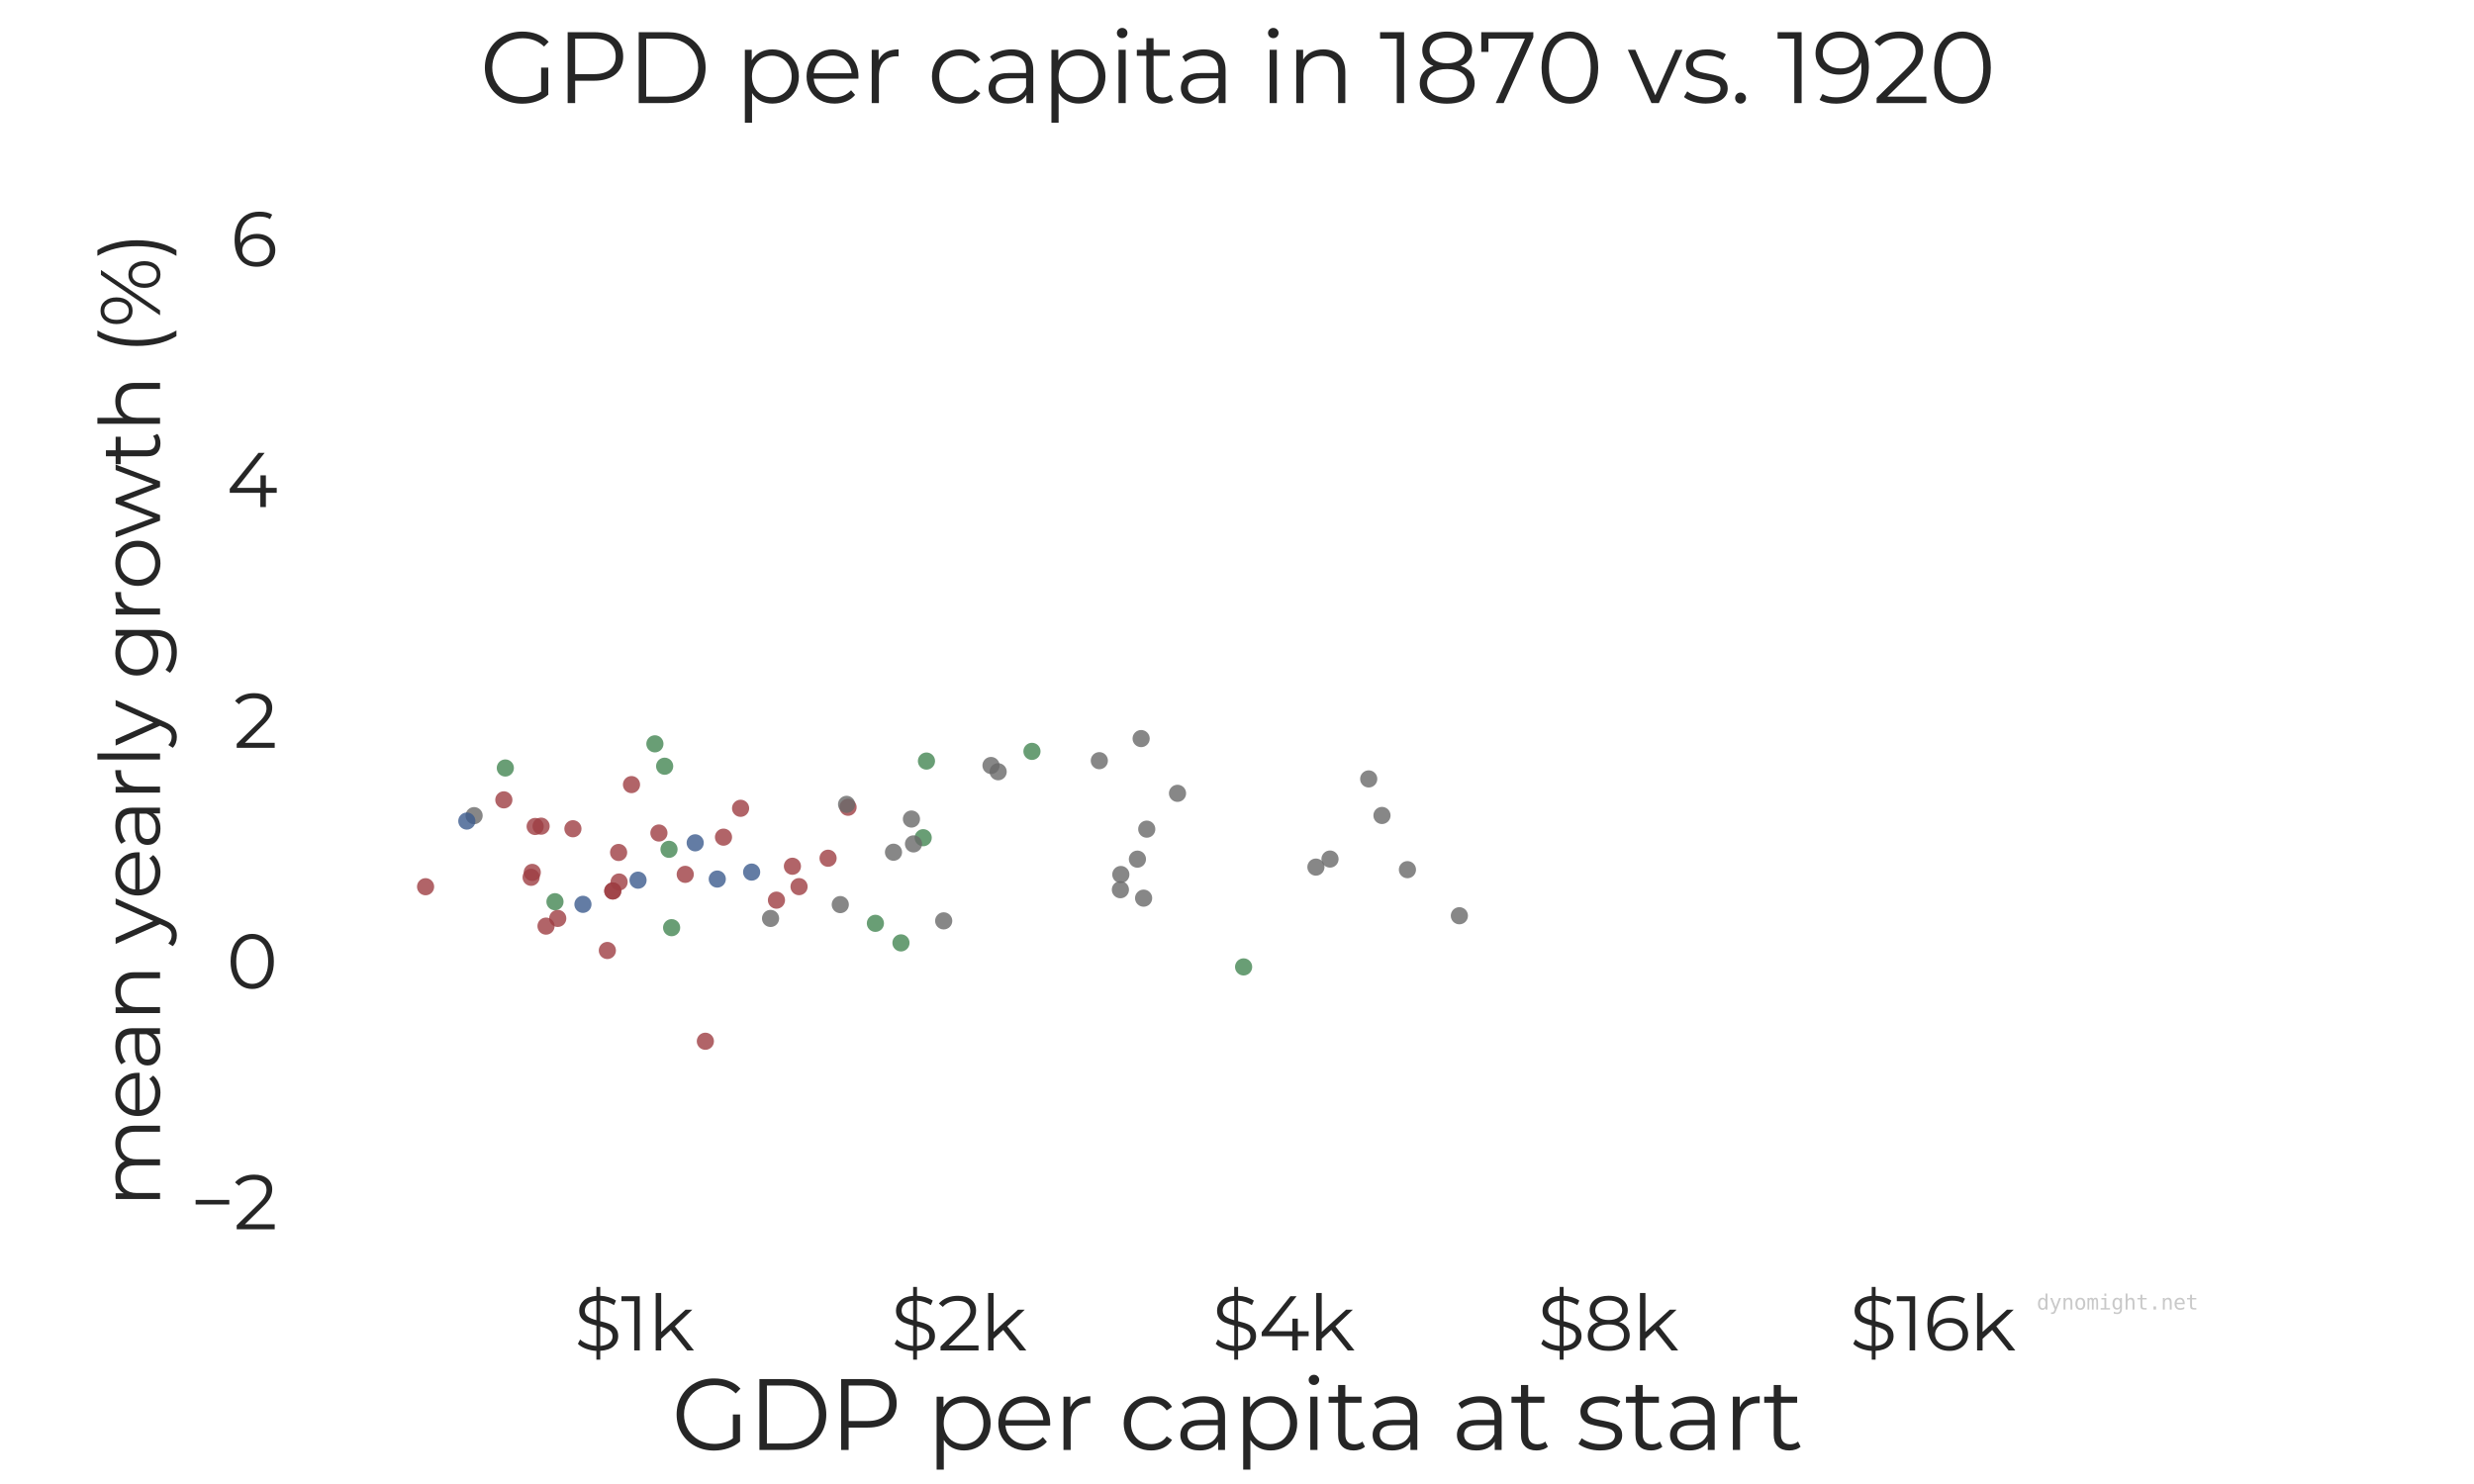 <?xml version="1.0" encoding="utf-8" standalone="no"?>
<!DOCTYPE svg PUBLIC "-//W3C//DTD SVG 1.1//EN"
  "http://www.w3.org/Graphics/SVG/1.1/DTD/svg11.dtd">
<svg height="432pt" version="1.1" viewBox="0 0 720 432" width="720pt" xmlns="http://www.w3.org/2000/svg" xmlns:xlink="http://www.w3.org/1999/xlink">
 <defs>
  <style type="text/css">*{stroke-linecap:butt;stroke-linejoin:round;}</style>
 </defs>
 <g id="figure_1">
  <g id="patch_1">
   <path d="M 0 432 
L 720 432 
L 720 0 
L 0 0 
z
" style="fill:#ffffff;"/>
  </g>
  <g id="axes_1">
   <g id="patch_2">
    <path d="M 90 367.2 
L 648 367.2 
L 648 51.84 
L 90 51.84 
z
" style="fill:#ffffff;"/>
   </g>
   <g id="matplotlib.axis_1">
    <g id="xtick_1">
     <g id="text_1">
      <!-- $1k -->
      <g style="fill:#262626;" transform="translate(167.12 393.111)scale(0.22 -0.22)">
       <defs>
        <path d="M 3635 1184 
Q 3635 691 3257 348 
Q 2880 6 2150 -32 
L 2150 -768 
L 1830 -768 
L 1830 -38 
Q 1363 -13 950 144 
Q 538 301 301 544 
L 486 909 
Q 710 691 1072 544 
Q 1434 397 1830 371 
L 1830 2054 
Q 1389 2163 1094 2288 
Q 800 2413 605 2653 
Q 410 2893 410 3290 
Q 410 3782 768 4118 
Q 1126 4454 1830 4512 
L 1830 5248 
L 2150 5248 
L 2150 4518 
Q 2515 4506 2857 4400 
Q 3200 4294 3450 4122 
L 3290 3744 
Q 3027 3910 2732 4006 
Q 2438 4102 2150 4115 
L 2150 2419 
Q 2624 2304 2925 2185 
Q 3226 2067 3430 1824 
Q 3635 1581 3635 1184 
z
M 877 3302 
Q 877 2970 1123 2797 
Q 1370 2624 1830 2502 
L 1830 4102 
Q 1357 4064 1117 3843 
Q 877 3622 877 3302 
z
M 2150 371 
Q 2656 410 2912 621 
Q 3168 832 3168 1158 
Q 3168 1504 2905 1677 
Q 2643 1850 2150 1971 
L 2150 371 
z
" id="Montserrat-Regular-24" transform="scale(0.016)"/>
        <path d="M 1574 4480 
L 1574 0 
L 1114 0 
L 1114 4070 
L 58 4070 
L 58 4480 
L 1574 4480 
z
" id="Montserrat-Regular-31" transform="scale(0.016)"/>
        <path d="M 1882 1690 
L 1088 960 
L 1088 0 
L 634 0 
L 634 4749 
L 1088 4749 
L 1088 1530 
L 3098 3366 
L 3661 3366 
L 2221 1990 
L 3795 0 
L 3238 0 
L 1882 1690 
z
" id="Montserrat-Regular-6b" transform="scale(0.016)"/>
       </defs>
       <use xlink:href="#Montserrat-Regular-24"/>
       <use x="61.5" xlink:href="#Montserrat-Regular-31"/>
       <use x="97.6" xlink:href="#Montserrat-Regular-6b"/>
      </g>
     </g>
    </g>
    <g id="xtick_2">
     <g id="text_2">
      <!-- $2k -->
      <g style="fill:#262626;" transform="translate(259.309 393.111)scale(0.22 -0.22)">
       <defs>
        <path d="M 3392 410 
L 3392 0 
L 250 0 
L 250 326 
L 2112 2150 
Q 2464 2496 2589 2749 
Q 2714 3002 2714 3258 
Q 2714 3654 2442 3875 
Q 2170 4096 1664 4096 
Q 877 4096 442 3597 
L 115 3878 
Q 378 4186 784 4352 
Q 1190 4518 1702 4518 
Q 2387 4518 2787 4195 
Q 3187 3872 3187 3309 
Q 3187 2963 3033 2643 
Q 2880 2323 2451 1907 
L 928 410 
L 3392 410 
z
" id="Montserrat-Regular-32" transform="scale(0.016)"/>
       </defs>
       <use xlink:href="#Montserrat-Regular-24"/>
       <use x="61.5" xlink:href="#Montserrat-Regular-32"/>
       <use x="118.3" xlink:href="#Montserrat-Regular-6b"/>
      </g>
     </g>
    </g>
    <g id="xtick_3">
     <g id="text_3">
      <!-- $4k -->
      <g style="fill:#262626;" transform="translate(352.752 393.111)scale(0.22 -0.22)">
       <defs>
        <path d="M 4141 1178 
L 3245 1178 
L 3245 0 
L 2784 0 
L 2784 1178 
L 256 1178 
L 256 1510 
L 2630 4480 
L 3142 4480 
L 851 1587 
L 2797 1587 
L 2797 2624 
L 3245 2624 
L 3245 1587 
L 4141 1587 
L 4141 1178 
z
" id="Montserrat-Regular-34" transform="scale(0.016)"/>
       </defs>
       <use xlink:href="#Montserrat-Regular-24"/>
       <use x="61.5" xlink:href="#Montserrat-Regular-34"/>
       <use x="127.6" xlink:href="#Montserrat-Regular-6b"/>
      </g>
     </g>
    </g>
    <g id="xtick_4">
     <g id="text_4">
      <!-- $8k -->
      <g style="fill:#262626;" transform="translate(447.471 393.111)scale(0.22 -0.22)">
       <defs>
        <path d="M 2899 2349 
Q 3322 2208 3549 1926 
Q 3776 1645 3776 1248 
Q 3776 858 3565 566 
Q 3354 275 2960 118 
Q 2566 -38 2035 -38 
Q 1229 -38 768 307 
Q 307 653 307 1248 
Q 307 1651 528 1929 
Q 749 2208 1171 2349 
Q 826 2483 646 2736 
Q 467 2989 467 3334 
Q 467 3878 892 4198 
Q 1318 4518 2035 4518 
Q 2509 4518 2864 4374 
Q 3219 4230 3417 3961 
Q 3616 3693 3616 3334 
Q 3616 2989 3430 2736 
Q 3245 2483 2899 2349 
z
M 928 3322 
Q 928 2950 1222 2732 
Q 1517 2515 2035 2515 
Q 2554 2515 2851 2732 
Q 3149 2950 3149 3315 
Q 3149 3693 2845 3910 
Q 2541 4128 2035 4128 
Q 1523 4128 1225 3910 
Q 928 3693 928 3322 
z
M 2035 352 
Q 2630 352 2966 595 
Q 3302 838 3302 1254 
Q 3302 1670 2966 1910 
Q 2630 2150 2035 2150 
Q 1446 2150 1110 1910 
Q 774 1670 774 1254 
Q 774 832 1107 592 
Q 1440 352 2035 352 
z
" id="Montserrat-Regular-38" transform="scale(0.016)"/>
       </defs>
       <use xlink:href="#Montserrat-Regular-24"/>
       <use x="61.5" xlink:href="#Montserrat-Regular-38"/>
       <use x="125.3" xlink:href="#Montserrat-Regular-6b"/>
      </g>
     </g>
    </g>
    <g id="xtick_5">
     <g id="text_5">
      <!-- $16k -->
      <g style="fill:#262626;" transform="translate(538.284 393.111)scale(0.22 -0.22)">
       <defs>
        <path d="M 2189 2682 
Q 2630 2682 2972 2515 
Q 3315 2349 3507 2045 
Q 3699 1741 3699 1338 
Q 3699 928 3500 614 
Q 3302 301 2953 131 
Q 2605 -38 2170 -38 
Q 1280 -38 806 547 
Q 333 1133 333 2202 
Q 333 2950 589 3468 
Q 845 3987 1305 4252 
Q 1766 4518 2381 4518 
Q 3046 4518 3443 4275 
L 3258 3904 
Q 2938 4115 2387 4115 
Q 1645 4115 1222 3644 
Q 800 3174 800 2278 
Q 800 2118 819 1914 
Q 986 2278 1350 2480 
Q 1715 2682 2189 2682 
z
M 2150 352 
Q 2637 352 2941 617 
Q 3245 883 3245 1325 
Q 3245 1766 2941 2028 
Q 2637 2291 2118 2291 
Q 1779 2291 1520 2163 
Q 1261 2035 1113 1811 
Q 966 1587 966 1312 
Q 966 1056 1104 838 
Q 1242 621 1510 486 
Q 1779 352 2150 352 
z
" id="Montserrat-Regular-36" transform="scale(0.016)"/>
       </defs>
       <use xlink:href="#Montserrat-Regular-24"/>
       <use x="61.5" xlink:href="#Montserrat-Regular-31"/>
       <use x="97.6" xlink:href="#Montserrat-Regular-36"/>
       <use x="158.5" xlink:href="#Montserrat-Regular-6b"/>
      </g>
     </g>
    </g>
    <g id="xtick_6"/>
    <g id="xtick_7"/>
    <g id="xtick_8"/>
    <g id="xtick_9"/>
    <g id="xtick_10"/>
    <g id="xtick_11"/>
    <g id="xtick_12"/>
    <g id="xtick_13"/>
    <g id="xtick_14"/>
    <g id="xtick_15"/>
    <g id="xtick_16"/>
    <g id="xtick_17"/>
   </g>
   <g id="matplotlib.axis_2">
    <g id="ytick_1">
     <g id="text_6">
      <!-- −2 -->
      <g style="fill:#262626;" transform="translate(55.355 357.842)scale(0.22 -0.22)">
       <defs>
        <path d="M 448 2426 
L 3232 2426 
L 3232 2048 
L 448 2048 
L 448 2426 
z
" id="Montserrat-Regular-2212" transform="scale(0.016)"/>
       </defs>
       <use xlink:href="#Montserrat-Regular-2212"/>
       <use x="57.5" xlink:href="#Montserrat-Regular-32"/>
      </g>
     </g>
    </g>
    <g id="ytick_2">
     <g id="text_7">
      <!-- 0 -->
      <g style="fill:#262626;" transform="translate(65.935 287.762)scale(0.22 -0.22)">
       <defs>
        <path d="M 2118 -38 
Q 1600 -38 1193 237 
Q 787 512 560 1027 
Q 333 1542 333 2240 
Q 333 2938 560 3453 
Q 787 3968 1193 4243 
Q 1600 4518 2118 4518 
Q 2637 4518 3043 4243 
Q 3450 3968 3680 3453 
Q 3910 2938 3910 2240 
Q 3910 1542 3680 1027 
Q 3450 512 3043 237 
Q 2637 -38 2118 -38 
z
M 2118 384 
Q 2509 384 2806 601 
Q 3104 819 3270 1235 
Q 3437 1651 3437 2240 
Q 3437 2829 3270 3245 
Q 3104 3661 2806 3878 
Q 2509 4096 2118 4096 
Q 1728 4096 1430 3878 
Q 1133 3661 966 3245 
Q 800 2829 800 2240 
Q 800 1651 966 1235 
Q 1133 819 1430 601 
Q 1728 384 2118 384 
z
" id="Montserrat-Regular-30" transform="scale(0.016)"/>
       </defs>
       <use xlink:href="#Montserrat-Regular-30"/>
      </g>
     </g>
    </g>
    <g id="ytick_3">
     <g id="text_8">
      <!-- 2 -->
      <g style="fill:#262626;" transform="translate(68.005 217.682)scale(0.22 -0.22)">
       <use xlink:href="#Montserrat-Regular-32"/>
      </g>
     </g>
    </g>
    <g id="ytick_4">
     <g id="text_9">
      <!-- 4 -->
      <g style="fill:#262626;" transform="translate(65.959 147.602)scale(0.22 -0.22)">
       <use xlink:href="#Montserrat-Regular-34"/>
      </g>
     </g>
    </g>
    <g id="ytick_5">
     <g id="text_10">
      <!-- 6 -->
      <g style="fill:#262626;" transform="translate(67.101 77.522)scale(0.22 -0.22)">
       <use xlink:href="#Montserrat-Regular-36"/>
      </g>
     </g>
    </g>
    <g id="text_11">
     <!-- mean yearly growth (%) -->
     <g style="fill:#262626;" transform="translate(46.577 351.473)rotate(-90)scale(0.24 -0.24)">
      <defs>
       <path d="M 4832 3392 
Q 5466 3392 5827 3027 
Q 6189 2662 6189 1952 
L 6189 0 
L 5734 0 
L 5734 1907 
Q 5734 2432 5481 2707 
Q 5229 2982 4768 2982 
Q 4243 2982 3942 2659 
Q 3642 2336 3642 1766 
L 3642 0 
L 3187 0 
L 3187 1907 
Q 3187 2432 2934 2707 
Q 2682 2982 2214 2982 
Q 1696 2982 1392 2659 
Q 1088 2336 1088 1766 
L 1088 0 
L 634 0 
L 634 3366 
L 1069 3366 
L 1069 2752 
Q 1248 3059 1568 3225 
Q 1888 3392 2304 3392 
Q 2726 3392 3036 3213 
Q 3347 3034 3501 2682 
Q 3686 3014 4035 3203 
Q 4384 3392 4832 3392 
z
" id="Montserrat-Regular-6d" transform="scale(0.016)"/>
       <path d="M 3565 1542 
L 749 1542 
Q 787 1018 1152 694 
Q 1517 371 2074 371 
Q 2387 371 2649 483 
Q 2912 595 3104 813 
L 3360 518 
Q 3136 250 2800 109 
Q 2464 -32 2061 -32 
Q 1542 -32 1142 189 
Q 742 410 518 800 
Q 294 1190 294 1683 
Q 294 2176 508 2566 
Q 723 2957 1097 3174 
Q 1472 3392 1939 3392 
Q 2406 3392 2777 3174 
Q 3149 2957 3360 2569 
Q 3571 2182 3571 1683 
L 3565 1542 
z
M 1939 3002 
Q 1453 3002 1123 2691 
Q 794 2381 749 1882 
L 3136 1882 
Q 3091 2381 2761 2691 
Q 2432 3002 1939 3002 
z
" id="Montserrat-Regular-65" transform="scale(0.016)"/>
       <path d="M 1811 3392 
Q 2470 3392 2822 3062 
Q 3174 2733 3174 2086 
L 3174 0 
L 2739 0 
L 2739 525 
Q 2586 262 2288 115 
Q 1990 -32 1581 -32 
Q 1018 -32 685 237 
Q 352 506 352 947 
Q 352 1376 662 1638 
Q 973 1901 1651 1901 
L 2720 1901 
L 2720 2106 
Q 2720 2541 2477 2768 
Q 2234 2995 1766 2995 
Q 1446 2995 1152 2889 
Q 858 2784 646 2598 
L 442 2938 
Q 698 3155 1056 3273 
Q 1414 3392 1811 3392 
z
M 1651 326 
Q 2035 326 2310 502 
Q 2586 678 2720 1011 
L 2720 1562 
L 1664 1562 
Q 800 1562 800 960 
Q 800 666 1024 496 
Q 1248 326 1651 326 
z
" id="Montserrat-Regular-61" transform="scale(0.016)"/>
       <path d="M 2349 3392 
Q 2982 3392 3356 3024 
Q 3731 2656 3731 1952 
L 3731 0 
L 3277 0 
L 3277 1907 
Q 3277 2432 3014 2707 
Q 2752 2982 2266 2982 
Q 1722 2982 1405 2659 
Q 1088 2336 1088 1766 
L 1088 0 
L 634 0 
L 634 3366 
L 1069 3366 
L 1069 2746 
Q 1254 3053 1584 3222 
Q 1914 3392 2349 3392 
z
" id="Montserrat-Regular-6e" transform="scale(0.016)"/>
       <path id="Montserrat-Regular-20" transform="scale(0.016)"/>
       <path d="M 3462 3366 
L 1779 -403 
Q 1574 -877 1305 -1075 
Q 1037 -1274 659 -1274 
Q 416 -1274 205 -1197 
Q -6 -1120 -160 -966 
L 51 -627 
Q 307 -883 666 -883 
Q 896 -883 1059 -755 
Q 1222 -627 1363 -320 
L 1510 6 
L 6 3366 
L 480 3366 
L 1747 506 
L 3014 3366 
L 3462 3366 
z
" id="Montserrat-Regular-79" transform="scale(0.016)"/>
       <path d="M 1069 2707 
Q 1229 3046 1545 3219 
Q 1862 3392 2330 3392 
L 2330 2950 
L 2221 2957 
Q 1690 2957 1389 2630 
Q 1088 2304 1088 1715 
L 1088 0 
L 634 0 
L 634 3366 
L 1069 3366 
L 1069 2707 
z
" id="Montserrat-Regular-72" transform="scale(0.016)"/>
       <path d="M 634 4749 
L 1088 4749 
L 1088 0 
L 634 0 
L 634 4749 
z
" id="Montserrat-Regular-6c" transform="scale(0.016)"/>
       <path d="M 3750 3366 
L 3750 410 
Q 3750 -448 3331 -861 
Q 2912 -1274 2067 -1274 
Q 1600 -1274 1181 -1136 
Q 762 -998 499 -755 
L 730 -410 
Q 973 -627 1321 -748 
Q 1670 -870 2054 -870 
Q 2694 -870 2995 -572 
Q 3296 -275 3296 352 
L 3296 781 
Q 3085 461 2742 294 
Q 2400 128 1984 128 
Q 1510 128 1123 336 
Q 736 544 515 918 
Q 294 1293 294 1766 
Q 294 2240 515 2611 
Q 736 2982 1120 3187 
Q 1504 3392 1984 3392 
Q 2413 3392 2758 3219 
Q 3104 3046 3315 2720 
L 3315 3366 
L 3750 3366 
z
M 2029 531 
Q 2394 531 2688 688 
Q 2982 845 3145 1126 
Q 3309 1408 3309 1766 
Q 3309 2125 3145 2403 
Q 2982 2682 2691 2838 
Q 2400 2995 2029 2995 
Q 1664 2995 1373 2841 
Q 1082 2688 918 2406 
Q 755 2125 755 1766 
Q 755 1408 918 1126 
Q 1082 845 1373 688 
Q 1664 531 2029 531 
z
" id="Montserrat-Regular-67" transform="scale(0.016)"/>
       <path d="M 2010 -32 
Q 1523 -32 1132 189 
Q 742 410 518 800 
Q 294 1190 294 1683 
Q 294 2176 518 2566 
Q 742 2957 1132 3174 
Q 1523 3392 2010 3392 
Q 2496 3392 2886 3174 
Q 3277 2957 3497 2566 
Q 3718 2176 3718 1683 
Q 3718 1190 3497 800 
Q 3277 410 2886 189 
Q 2496 -32 2010 -32 
z
M 2010 371 
Q 2368 371 2653 534 
Q 2938 698 3098 998 
Q 3258 1299 3258 1683 
Q 3258 2067 3098 2368 
Q 2938 2669 2653 2832 
Q 2368 2995 2010 2995 
Q 1651 2995 1366 2832 
Q 1082 2669 918 2368 
Q 755 2067 755 1683 
Q 755 1299 918 998 
Q 1082 698 1366 534 
Q 1651 371 2010 371 
z
" id="Montserrat-Regular-6f" transform="scale(0.016)"/>
       <path d="M 5574 3366 
L 4301 0 
L 3872 0 
L 2810 2758 
L 1747 0 
L 1318 0 
L 51 3366 
L 486 3366 
L 1542 506 
L 2624 3366 
L 3014 3366 
L 4090 506 
L 5158 3366 
L 5574 3366 
z
" id="Montserrat-Regular-77" transform="scale(0.016)"/>
       <path d="M 2406 205 
Q 2278 90 2089 29 
Q 1901 -32 1696 -32 
Q 1222 -32 966 224 
Q 710 480 710 947 
L 710 2982 
L 109 2982 
L 109 3366 
L 710 3366 
L 710 4102 
L 1165 4102 
L 1165 3366 
L 2189 3366 
L 2189 2982 
L 1165 2982 
L 1165 973 
Q 1165 672 1315 515 
Q 1466 358 1747 358 
Q 1888 358 2019 403 
Q 2150 448 2246 531 
L 2406 205 
z
" id="Montserrat-Regular-74" transform="scale(0.016)"/>
       <path d="M 2349 3392 
Q 2982 3392 3356 3024 
Q 3731 2656 3731 1952 
L 3731 0 
L 3277 0 
L 3277 1907 
Q 3277 2432 3014 2707 
Q 2752 2982 2266 2982 
Q 1722 2982 1405 2659 
Q 1088 2336 1088 1766 
L 1088 0 
L 634 0 
L 634 4749 
L 1088 4749 
L 1088 2778 
Q 1274 3072 1600 3232 
Q 1926 3392 2349 3392 
z
" id="Montserrat-Regular-68" transform="scale(0.016)"/>
       <path d="M 1408 -1242 
Q 1050 -653 858 112 
Q 666 877 666 1754 
Q 666 2630 858 3401 
Q 1050 4173 1408 4749 
L 1843 4749 
Q 1466 4102 1290 3360 
Q 1114 2618 1114 1754 
Q 1114 890 1290 147 
Q 1466 -595 1843 -1242 
L 1408 -1242 
z
" id="Montserrat-Regular-28" transform="scale(0.016)"/>
       <path d="M 1280 2080 
Q 826 2080 547 2416 
Q 269 2752 269 3296 
Q 269 3840 547 4176 
Q 826 4512 1280 4512 
Q 1728 4512 2009 4179 
Q 2291 3846 2291 3296 
Q 2291 2746 2009 2413 
Q 1728 2080 1280 2080 
z
M 3994 4480 
L 4371 4480 
L 1312 0 
L 934 0 
L 3994 4480 
z
M 1280 2368 
Q 1594 2368 1782 2614 
Q 1971 2861 1971 3296 
Q 1971 3731 1782 3977 
Q 1594 4224 1280 4224 
Q 960 4224 774 3974 
Q 589 3725 589 3296 
Q 589 2867 774 2617 
Q 960 2368 1280 2368 
z
M 4026 -32 
Q 3578 -32 3296 304 
Q 3014 640 3014 1184 
Q 3014 1728 3296 2064 
Q 3578 2400 4026 2400 
Q 4480 2400 4758 2064 
Q 5037 1728 5037 1184 
Q 5037 640 4758 304 
Q 4480 -32 4026 -32 
z
M 4026 256 
Q 4346 256 4531 505 
Q 4717 755 4717 1184 
Q 4717 1613 4531 1862 
Q 4346 2112 4026 2112 
Q 3712 2112 3523 1865 
Q 3334 1619 3334 1184 
Q 3334 749 3523 502 
Q 3712 256 4026 256 
z
" id="Montserrat-Regular-25" transform="scale(0.016)"/>
       <path d="M 256 -1242 
Q 634 -595 813 144 
Q 992 883 992 1754 
Q 992 2624 813 3363 
Q 634 4102 256 4749 
L 691 4749 
Q 1050 4173 1245 3401 
Q 1440 2630 1440 1754 
Q 1440 877 1248 109 
Q 1056 -659 691 -1242 
L 256 -1242 
z
" id="Montserrat-Regular-29" transform="scale(0.016)"/>
      </defs>
      <use xlink:href="#Montserrat-Regular-6d"/>
      <use x="106.1" xlink:href="#Montserrat-Regular-65"/>
      <use x="166.5" xlink:href="#Montserrat-Regular-61"/>
      <use x="225.5" xlink:href="#Montserrat-Regular-6e"/>
      <use x="293.2" xlink:href="#Montserrat-Regular-20"/>
      <use x="319.4" xlink:href="#Montserrat-Regular-79"/>
      <use x="373.6" xlink:href="#Montserrat-Regular-65"/>
      <use x="434" xlink:href="#Montserrat-Regular-61"/>
      <use x="493" xlink:href="#Montserrat-Regular-72"/>
      <use x="533.1" xlink:href="#Montserrat-Regular-6c"/>
      <use x="560" xlink:href="#Montserrat-Regular-79"/>
      <use x="614.2" xlink:href="#Montserrat-Regular-20"/>
      <use x="640.4" xlink:href="#Montserrat-Regular-67"/>
      <use x="709" xlink:href="#Montserrat-Regular-72"/>
      <use x="749.1" xlink:href="#Montserrat-Regular-6f"/>
      <use x="811.8" xlink:href="#Montserrat-Regular-77"/>
      <use x="899.7" xlink:href="#Montserrat-Regular-74"/>
      <use x="940.3" xlink:href="#Montserrat-Regular-68"/>
      <use x="1008" xlink:href="#Montserrat-Regular-20"/>
      <use x="1034.2" xlink:href="#Montserrat-Regular-28"/>
      <use x="1067.1" xlink:href="#Montserrat-Regular-25"/>
      <use x="1150" xlink:href="#Montserrat-Regular-29"/>
     </g>
    </g>
   </g>
   <g id="line2d_1">
    <defs>
     <path d="M 0 2.5 
C 0.663 2.5 1.299 2.237 1.768 1.768 
C 2.237 1.299 2.5 0.663 2.5 0 
C 2.5 -0.663 2.237 -1.299 1.768 -1.768 
C 1.299 -2.237 0.663 -2.5 0 -2.5 
C -0.663 -2.5 -1.299 -2.237 -1.768 -1.768 
C -2.237 -1.299 -2.5 -0.663 -2.5 0 
C -2.5 0.663 -2.237 1.299 -1.768 1.768 
C -1.299 2.237 -0.663 2.5 0 2.5 
z
" id="mf6b9f95e21" style="stroke:#000000;stroke-opacity:0;"/>
    </defs>
    <g clip-path="url(#p8d717bfc8a)">
     <use style="fill:#9d3e42;fill-opacity:0.8;stroke:#000000;stroke-opacity:0;" x="0" xlink:href="#mf6b9f95e21" y="0"/>
    </g>
   </g>
   <g id="line2d_2">
    <defs>
     <path d="M 0 2.5 
C 0.663 2.5 1.299 2.237 1.768 1.768 
C 2.237 1.299 2.5 0.663 2.5 0 
C 2.5 -0.663 2.237 -1.299 1.768 -1.768 
C 1.299 -2.237 0.663 -2.5 0 -2.5 
C -0.663 -2.5 -1.299 -2.237 -1.768 -1.768 
C -2.237 -1.299 -2.5 -0.663 -2.5 0 
C -2.5 0.663 -2.237 1.299 -1.768 1.768 
C -1.299 2.237 -0.663 2.5 0 2.5 
z
" id="me55e4b9a2c" style="stroke:#000000;stroke-opacity:0;"/>
    </defs>
    <g clip-path="url(#p8d717bfc8a)">
     <use style="fill:#3d5b8d;fill-opacity:0.8;stroke:#000000;stroke-opacity:0;" x="0" xlink:href="#me55e4b9a2c" y="0"/>
    </g>
   </g>
   <g id="line2d_3">
    <defs>
     <path d="M 0 2.5 
C 0.663 2.5 1.299 2.237 1.768 1.768 
C 2.237 1.299 2.5 0.663 2.5 0 
C 2.5 -0.663 2.237 -1.299 1.768 -1.768 
C 1.299 -2.237 0.663 -2.5 0 -2.5 
C -0.663 -2.5 -1.299 -2.237 -1.768 -1.768 
C -2.237 -1.299 -2.5 -0.663 -2.5 0 
C -2.5 0.663 -2.237 1.299 -1.768 1.768 
C -1.299 2.237 -0.663 2.5 0 2.5 
z
" id="mebcc631dcd" style="stroke:#000000;stroke-opacity:0;"/>
    </defs>
    <g clip-path="url(#p8d717bfc8a)">
     <use style="fill:#696969;fill-opacity:0.8;stroke:#000000;stroke-opacity:0;" x="137.981" xlink:href="#mebcc631dcd" y="237.437"/>
    </g>
   </g>
   <g id="line2d_4">
    <g clip-path="url(#p8d717bfc8a)">
     <use style="fill:#9d3e42;fill-opacity:0.8;stroke:#000000;stroke-opacity:0;" x="0" xlink:href="#mf6b9f95e21" y="0"/>
    </g>
   </g>
   <g id="line2d_5">
    <defs>
     <path d="M 0 2.5 
C 0.663 2.5 1.299 2.237 1.768 1.768 
C 2.237 1.299 2.5 0.663 2.5 0 
C 2.5 -0.663 2.237 -1.299 1.768 -1.768 
C 1.299 -2.237 0.663 -2.5 0 -2.5 
C -0.663 -2.5 -1.299 -2.237 -1.768 -1.768 
C -2.237 -1.299 -2.5 -0.663 -2.5 0 
C -2.5 0.663 -2.237 1.299 -1.768 1.768 
C -1.299 2.237 -0.663 2.5 0 2.5 
z
" id="m5fb3050a66" style="stroke:#000000;stroke-opacity:0;"/>
    </defs>
    <g clip-path="url(#p8d717bfc8a)">
     <use style="fill:#448653;fill-opacity:0.8;stroke:#000000;stroke-opacity:0;" x="300.329" xlink:href="#m5fb3050a66" y="218.73"/>
    </g>
   </g>
   <g id="line2d_6">
    <g clip-path="url(#p8d717bfc8a)">
     <use style="fill:#9d3e42;fill-opacity:0.8;stroke:#000000;stroke-opacity:0;" x="0" xlink:href="#mf6b9f95e21" y="0"/>
    </g>
   </g>
   <g id="line2d_7">
    <g clip-path="url(#p8d717bfc8a)">
     <use style="fill:#696969;fill-opacity:0.8;stroke:#000000;stroke-opacity:0;" x="409.599" xlink:href="#mebcc631dcd" y="253.163"/>
    </g>
   </g>
   <g id="line2d_8">
    <g clip-path="url(#p8d717bfc8a)">
     <use style="fill:#696969;fill-opacity:0.8;stroke:#000000;stroke-opacity:0;" x="332.821" xlink:href="#mebcc631dcd" y="261.458"/>
    </g>
   </g>
   <g id="line2d_9">
    <g clip-path="url(#p8d717bfc8a)">
     <use style="fill:#9d3e42;fill-opacity:0.8;stroke:#000000;stroke-opacity:0;" x="0" xlink:href="#mf6b9f95e21" y="0"/>
    </g>
   </g>
   <g id="line2d_10">
    <g clip-path="url(#p8d717bfc8a)">
     <use style="fill:#3d5b8d;fill-opacity:0.8;stroke:#000000;stroke-opacity:0;" x="0" xlink:href="#me55e4b9a2c" y="0"/>
    </g>
   </g>
   <g id="line2d_11">
    <g clip-path="url(#p8d717bfc8a)">
     <use style="fill:#696969;fill-opacity:0.8;stroke:#000000;stroke-opacity:0;" x="382.969" xlink:href="#mebcc631dcd" y="252.416"/>
    </g>
   </g>
   <g id="line2d_12">
    <g clip-path="url(#p8d717bfc8a)">
     <use style="fill:#3d5b8d;fill-opacity:0.8;stroke:#000000;stroke-opacity:0;" x="0" xlink:href="#me55e4b9a2c" y="0"/>
    </g>
   </g>
   <g id="line2d_13">
    <g clip-path="url(#p8d717bfc8a)">
     <use style="fill:#3d5b8d;fill-opacity:0.8;stroke:#000000;stroke-opacity:0;" x="0" xlink:href="#me55e4b9a2c" y="0"/>
    </g>
   </g>
   <g id="line2d_14">
    <g clip-path="url(#p8d717bfc8a)">
     <use style="fill:#9d3e42;fill-opacity:0.8;stroke:#000000;stroke-opacity:0;" x="0" xlink:href="#mf6b9f95e21" y="0"/>
    </g>
   </g>
   <g id="line2d_15">
    <g clip-path="url(#p8d717bfc8a)">
     <use style="fill:#696969;fill-opacity:0.8;stroke:#000000;stroke-opacity:0;" x="224.251" xlink:href="#mebcc631dcd" y="267.362"/>
    </g>
   </g>
   <g id="line2d_16">
    <g clip-path="url(#p8d717bfc8a)">
     <use style="fill:#9d3e42;fill-opacity:0.8;stroke:#000000;stroke-opacity:0;" x="0" xlink:href="#mf6b9f95e21" y="0"/>
    </g>
   </g>
   <g id="line2d_17">
    <g clip-path="url(#p8d717bfc8a)">
     <use style="fill:#696969;fill-opacity:0.8;stroke:#000000;stroke-opacity:0;" x="0" xlink:href="#mebcc631dcd" y="0"/>
    </g>
   </g>
   <g id="line2d_18">
    <g clip-path="url(#p8d717bfc8a)">
     <use style="fill:#696969;fill-opacity:0.8;stroke:#000000;stroke-opacity:0;" x="0" xlink:href="#mebcc631dcd" y="0"/>
    </g>
   </g>
   <g id="line2d_19">
    <g clip-path="url(#p8d717bfc8a)">
     <use style="fill:#448653;fill-opacity:0.8;stroke:#000000;stroke-opacity:0;" x="0" xlink:href="#m5fb3050a66" y="0"/>
    </g>
   </g>
   <g id="line2d_20">
    <g clip-path="url(#p8d717bfc8a)">
     <use style="fill:#448653;fill-opacity:0.8;stroke:#000000;stroke-opacity:0;" x="195.458" xlink:href="#m5fb3050a66" y="270.052"/>
    </g>
   </g>
   <g id="line2d_21">
    <g clip-path="url(#p8d717bfc8a)">
     <use style="fill:#448653;fill-opacity:0.8;stroke:#000000;stroke-opacity:0;" x="0" xlink:href="#m5fb3050a66" y="0"/>
    </g>
   </g>
   <g id="line2d_22">
    <g clip-path="url(#p8d717bfc8a)">
     <use style="fill:#3d5b8d;fill-opacity:0.8;stroke:#000000;stroke-opacity:0;" x="0" xlink:href="#me55e4b9a2c" y="0"/>
    </g>
   </g>
   <g id="line2d_23">
    <g clip-path="url(#p8d717bfc8a)">
     <use style="fill:#3d5b8d;fill-opacity:0.8;stroke:#000000;stroke-opacity:0;" x="0" xlink:href="#me55e4b9a2c" y="0"/>
    </g>
   </g>
   <g id="line2d_24">
    <g clip-path="url(#p8d717bfc8a)">
     <use style="fill:#696969;fill-opacity:0.8;stroke:#000000;stroke-opacity:0;" x="319.933" xlink:href="#mebcc631dcd" y="221.439"/>
    </g>
   </g>
   <g id="line2d_25">
    <g clip-path="url(#p8d717bfc8a)">
     <use style="fill:#696969;fill-opacity:0.8;stroke:#000000;stroke-opacity:0;" x="332.102" xlink:href="#mebcc631dcd" y="215.007"/>
    </g>
   </g>
   <g id="line2d_26">
    <g clip-path="url(#p8d717bfc8a)">
     <use style="fill:#448653;fill-opacity:0.8;stroke:#000000;stroke-opacity:0;" x="269.626" xlink:href="#m5fb3050a66" y="221.548"/>
    </g>
   </g>
   <g id="line2d_27">
    <g clip-path="url(#p8d717bfc8a)">
     <use style="fill:#9d3e42;fill-opacity:0.8;stroke:#000000;stroke-opacity:0;" x="176.756" xlink:href="#mf6b9f95e21" y="276.694"/>
    </g>
   </g>
   <g id="line2d_28">
    <g clip-path="url(#p8d717bfc8a)">
     <use style="fill:#3d5b8d;fill-opacity:0.8;stroke:#000000;stroke-opacity:0;" x="0" xlink:href="#me55e4b9a2c" y="0"/>
    </g>
   </g>
   <g id="line2d_29">
    <g clip-path="url(#p8d717bfc8a)">
     <use style="fill:#3d5b8d;fill-opacity:0.8;stroke:#000000;stroke-opacity:0;" x="0" xlink:href="#me55e4b9a2c" y="0"/>
    </g>
   </g>
   <g id="line2d_30">
    <g clip-path="url(#p8d717bfc8a)">
     <use style="fill:#3d5b8d;fill-opacity:0.8;stroke:#000000;stroke-opacity:0;" x="0" xlink:href="#me55e4b9a2c" y="0"/>
    </g>
   </g>
   <g id="line2d_31">
    <g clip-path="url(#p8d717bfc8a)">
     <use style="fill:#3d5b8d;fill-opacity:0.8;stroke:#000000;stroke-opacity:0;" x="0" xlink:href="#me55e4b9a2c" y="0"/>
    </g>
   </g>
   <g id="line2d_32">
    <g clip-path="url(#p8d717bfc8a)">
     <use style="fill:#448653;fill-opacity:0.8;stroke:#000000;stroke-opacity:0;" x="194.702" xlink:href="#m5fb3050a66" y="247.241"/>
    </g>
   </g>
   <g id="line2d_33">
    <g clip-path="url(#p8d717bfc8a)">
     <use style="fill:#3d5b8d;fill-opacity:0.8;stroke:#000000;stroke-opacity:0;" x="0" xlink:href="#me55e4b9a2c" y="0"/>
    </g>
   </g>
   <g id="line2d_34">
    <g clip-path="url(#p8d717bfc8a)">
     <use style="fill:#3d5b8d;fill-opacity:0.8;stroke:#000000;stroke-opacity:0;" x="0" xlink:href="#me55e4b9a2c" y="0"/>
    </g>
   </g>
   <g id="line2d_35">
    <g clip-path="url(#p8d717bfc8a)">
     <use style="fill:#448653;fill-opacity:0.8;stroke:#000000;stroke-opacity:0;" x="0" xlink:href="#m5fb3050a66" y="0"/>
    </g>
   </g>
   <g id="line2d_36">
    <g clip-path="url(#p8d717bfc8a)">
     <use style="fill:#448653;fill-opacity:0.8;stroke:#000000;stroke-opacity:0;" x="268.675" xlink:href="#m5fb3050a66" y="243.863"/>
    </g>
   </g>
   <g id="line2d_37">
    <g clip-path="url(#p8d717bfc8a)">
     <use style="fill:#448653;fill-opacity:0.8;stroke:#000000;stroke-opacity:0;" x="193.432" xlink:href="#m5fb3050a66" y="223.051"/>
    </g>
   </g>
   <g id="line2d_38">
    <g clip-path="url(#p8d717bfc8a)">
     <use style="fill:#9d3e42;fill-opacity:0.8;stroke:#000000;stroke-opacity:0;" x="0" xlink:href="#mf6b9f95e21" y="0"/>
    </g>
   </g>
   <g id="line2d_39">
    <g clip-path="url(#p8d717bfc8a)">
     <use style="fill:#696969;fill-opacity:0.8;stroke:#000000;stroke-opacity:0;" x="0" xlink:href="#mebcc631dcd" y="0"/>
    </g>
   </g>
   <g id="line2d_40">
    <g clip-path="url(#p8d717bfc8a)">
     <use style="fill:#696969;fill-opacity:0.8;stroke:#000000;stroke-opacity:0;" x="331.02" xlink:href="#mebcc631dcd" y="250.104"/>
    </g>
   </g>
   <g id="line2d_41">
    <g clip-path="url(#p8d717bfc8a)">
     <use style="fill:#3d5b8d;fill-opacity:0.8;stroke:#000000;stroke-opacity:0;" x="0" xlink:href="#me55e4b9a2c" y="0"/>
    </g>
   </g>
   <g id="line2d_42">
    <g clip-path="url(#p8d717bfc8a)">
     <use style="fill:#448653;fill-opacity:0.8;stroke:#000000;stroke-opacity:0;" x="0" xlink:href="#m5fb3050a66" y="0"/>
    </g>
   </g>
   <g id="line2d_43">
    <g clip-path="url(#p8d717bfc8a)">
     <use style="fill:#696969;fill-opacity:0.8;stroke:#000000;stroke-opacity:0;" x="342.688" xlink:href="#mebcc631dcd" y="230.942"/>
    </g>
   </g>
   <g id="line2d_44">
    <g clip-path="url(#p8d717bfc8a)">
     <use style="fill:#448653;fill-opacity:0.8;stroke:#000000;stroke-opacity:0;" x="0" xlink:href="#m5fb3050a66" y="0"/>
    </g>
   </g>
   <g id="line2d_45">
    <g clip-path="url(#p8d717bfc8a)">
     <use style="fill:#3d5b8d;fill-opacity:0.8;stroke:#000000;stroke-opacity:0;" x="202.323" xlink:href="#me55e4b9a2c" y="245.353"/>
    </g>
   </g>
   <g id="line2d_46">
    <g clip-path="url(#p8d717bfc8a)">
     <use style="fill:#448653;fill-opacity:0.8;stroke:#000000;stroke-opacity:0;" x="147.064" xlink:href="#m5fb3050a66" y="223.567"/>
    </g>
   </g>
   <g id="line2d_47">
    <g clip-path="url(#p8d717bfc8a)">
     <use style="fill:#3d5b8d;fill-opacity:0.8;stroke:#000000;stroke-opacity:0;" x="208.745" xlink:href="#me55e4b9a2c" y="255.898"/>
    </g>
   </g>
   <g id="line2d_48">
    <g clip-path="url(#p8d717bfc8a)">
     <use style="fill:#696969;fill-opacity:0.8;stroke:#000000;stroke-opacity:0;" x="265.253" xlink:href="#mebcc631dcd" y="238.431"/>
    </g>
   </g>
   <g id="line2d_49">
    <g clip-path="url(#p8d717bfc8a)">
     <use style="fill:#696969;fill-opacity:0.8;stroke:#000000;stroke-opacity:0;" x="0" xlink:href="#mebcc631dcd" y="0"/>
    </g>
   </g>
   <g id="line2d_50">
    <g clip-path="url(#p8d717bfc8a)">
     <use style="fill:#3d5b8d;fill-opacity:0.8;stroke:#000000;stroke-opacity:0;" x="0" xlink:href="#me55e4b9a2c" y="0"/>
    </g>
   </g>
   <g id="line2d_51">
    <g clip-path="url(#p8d717bfc8a)">
     <use style="fill:#696969;fill-opacity:0.8;stroke:#000000;stroke-opacity:0;" x="265.854" xlink:href="#mebcc631dcd" y="245.665"/>
    </g>
   </g>
   <g id="line2d_52">
    <g clip-path="url(#p8d717bfc8a)">
     <use style="fill:#696969;fill-opacity:0.8;stroke:#000000;stroke-opacity:0;" x="333.736" xlink:href="#mebcc631dcd" y="241.371"/>
    </g>
   </g>
   <g id="line2d_53">
    <g clip-path="url(#p8d717bfc8a)">
     <use style="fill:#3d5b8d;fill-opacity:0.8;stroke:#000000;stroke-opacity:0;" x="0" xlink:href="#me55e4b9a2c" y="0"/>
    </g>
   </g>
   <g id="line2d_54">
    <g clip-path="url(#p8d717bfc8a)">
     <use style="fill:#696969;fill-opacity:0.8;stroke:#000000;stroke-opacity:0;" x="424.716" xlink:href="#mebcc631dcd" y="266.577"/>
    </g>
   </g>
   <g id="line2d_55">
    <g clip-path="url(#p8d717bfc8a)">
     <use style="fill:#9d3e42;fill-opacity:0.8;stroke:#000000;stroke-opacity:0;" x="0" xlink:href="#mf6b9f95e21" y="0"/>
    </g>
   </g>
   <g id="line2d_56">
    <g clip-path="url(#p8d717bfc8a)">
     <use style="fill:#3d5b8d;fill-opacity:0.8;stroke:#000000;stroke-opacity:0;" x="135.856" xlink:href="#me55e4b9a2c" y="239.014"/>
    </g>
   </g>
   <g id="line2d_57">
    <g clip-path="url(#p8d717bfc8a)">
     <use style="fill:#3d5b8d;fill-opacity:0.8;stroke:#000000;stroke-opacity:0;" x="0" xlink:href="#me55e4b9a2c" y="0"/>
    </g>
   </g>
   <g id="line2d_58">
    <g clip-path="url(#p8d717bfc8a)">
     <use style="fill:#3d5b8d;fill-opacity:0.8;stroke:#000000;stroke-opacity:0;" x="0" xlink:href="#me55e4b9a2c" y="0"/>
    </g>
   </g>
   <g id="line2d_59">
    <g clip-path="url(#p8d717bfc8a)">
     <use style="fill:#3d5b8d;fill-opacity:0.8;stroke:#000000;stroke-opacity:0;" x="0" xlink:href="#me55e4b9a2c" y="0"/>
    </g>
   </g>
   <g id="line2d_60">
    <g clip-path="url(#p8d717bfc8a)">
     <use style="fill:#3d5b8d;fill-opacity:0.8;stroke:#000000;stroke-opacity:0;" x="0" xlink:href="#me55e4b9a2c" y="0"/>
    </g>
   </g>
   <g id="line2d_61">
    <g clip-path="url(#p8d717bfc8a)">
     <use style="fill:#696969;fill-opacity:0.8;stroke:#000000;stroke-opacity:0;" x="274.64" xlink:href="#mebcc631dcd" y="268.069"/>
    </g>
   </g>
   <g id="line2d_62">
    <g clip-path="url(#p8d717bfc8a)">
     <use style="fill:#448653;fill-opacity:0.8;stroke:#000000;stroke-opacity:0;" x="0" xlink:href="#m5fb3050a66" y="0"/>
    </g>
   </g>
   <g id="line2d_63">
    <g clip-path="url(#p8d717bfc8a)">
     <use style="fill:#9d3e42;fill-opacity:0.8;stroke:#000000;stroke-opacity:0;" x="215.53" xlink:href="#mf6b9f95e21" y="235.299"/>
    </g>
   </g>
   <g id="line2d_64">
    <g clip-path="url(#p8d717bfc8a)">
     <use style="fill:#448653;fill-opacity:0.8;stroke:#000000;stroke-opacity:0;" x="0" xlink:href="#m5fb3050a66" y="0"/>
    </g>
   </g>
   <g id="line2d_65">
    <g clip-path="url(#p8d717bfc8a)">
     <use style="fill:#696969;fill-opacity:0.8;stroke:#000000;stroke-opacity:0;" x="0" xlink:href="#mebcc631dcd" y="0"/>
    </g>
   </g>
   <g id="line2d_66">
    <g clip-path="url(#p8d717bfc8a)">
     <use style="fill:#448653;fill-opacity:0.8;stroke:#000000;stroke-opacity:0;" x="0" xlink:href="#m5fb3050a66" y="0"/>
    </g>
   </g>
   <g id="line2d_67">
    <g clip-path="url(#p8d717bfc8a)">
     <use style="fill:#696969;fill-opacity:0.8;stroke:#000000;stroke-opacity:0;" x="260.031" xlink:href="#mebcc631dcd" y="248.088"/>
    </g>
   </g>
   <g id="line2d_68">
    <g clip-path="url(#p8d717bfc8a)">
     <use style="fill:#9d3e42;fill-opacity:0.8;stroke:#000000;stroke-opacity:0;" x="155.748" xlink:href="#mf6b9f95e21" y="240.588"/>
    </g>
   </g>
   <g id="line2d_69">
    <g clip-path="url(#p8d717bfc8a)">
     <use style="fill:#9d3e42;fill-opacity:0.8;stroke:#000000;stroke-opacity:0;" x="162.317" xlink:href="#mf6b9f95e21" y="267.353"/>
    </g>
   </g>
   <g id="line2d_70">
    <g clip-path="url(#p8d717bfc8a)">
     <use style="fill:#696969;fill-opacity:0.8;stroke:#000000;stroke-opacity:0;" x="326.192" xlink:href="#mebcc631dcd" y="254.575"/>
    </g>
   </g>
   <g id="line2d_71">
    <g clip-path="url(#p8d717bfc8a)">
     <use style="fill:#9d3e42;fill-opacity:0.8;stroke:#000000;stroke-opacity:0;" x="178.333" xlink:href="#mf6b9f95e21" y="259.363"/>
    </g>
   </g>
   <g id="line2d_72">
    <g clip-path="url(#p8d717bfc8a)">
     <use style="fill:#9d3e42;fill-opacity:0.8;stroke:#000000;stroke-opacity:0;" x="178.333" xlink:href="#mf6b9f95e21" y="259.363"/>
    </g>
   </g>
   <g id="line2d_73">
    <g clip-path="url(#p8d717bfc8a)">
     <use style="fill:#696969;fill-opacity:0.8;stroke:#000000;stroke-opacity:0;" x="0" xlink:href="#mebcc631dcd" y="0"/>
    </g>
   </g>
   <g id="line2d_74">
    <g clip-path="url(#p8d717bfc8a)">
     <use style="fill:#9d3e42;fill-opacity:0.8;stroke:#000000;stroke-opacity:0;" x="0" xlink:href="#mf6b9f95e21" y="0"/>
    </g>
   </g>
   <g id="line2d_75">
    <g clip-path="url(#p8d717bfc8a)">
     <use style="fill:#696969;fill-opacity:0.8;stroke:#000000;stroke-opacity:0;" x="326.065" xlink:href="#mebcc631dcd" y="258.998"/>
    </g>
   </g>
   <g id="line2d_76">
    <g clip-path="url(#p8d717bfc8a)">
     <use style="fill:#448653;fill-opacity:0.8;stroke:#000000;stroke-opacity:0;" x="161.513" xlink:href="#m5fb3050a66" y="262.492"/>
    </g>
   </g>
   <g id="line2d_77">
    <g clip-path="url(#p8d717bfc8a)">
     <use style="fill:#9d3e42;fill-opacity:0.8;stroke:#000000;stroke-opacity:0;" x="199.423" xlink:href="#mf6b9f95e21" y="254.528"/>
    </g>
   </g>
   <g id="line2d_78">
    <g clip-path="url(#p8d717bfc8a)">
     <use style="fill:#9d3e42;fill-opacity:0.8;stroke:#000000;stroke-opacity:0;" x="246.806" xlink:href="#mf6b9f95e21" y="234.995"/>
    </g>
   </g>
   <g id="line2d_79">
    <g clip-path="url(#p8d717bfc8a)">
     <use style="fill:#9d3e42;fill-opacity:0.8;stroke:#000000;stroke-opacity:0;" x="0" xlink:href="#mf6b9f95e21" y="0"/>
    </g>
   </g>
   <g id="line2d_80">
    <g clip-path="url(#p8d717bfc8a)">
     <use style="fill:#3d5b8d;fill-opacity:0.8;stroke:#000000;stroke-opacity:0;" x="0" xlink:href="#me55e4b9a2c" y="0"/>
    </g>
   </g>
   <g id="line2d_81">
    <g clip-path="url(#p8d717bfc8a)">
     <use style="fill:#9d3e42;fill-opacity:0.8;stroke:#000000;stroke-opacity:0;" x="0" xlink:href="#mf6b9f95e21" y="0"/>
    </g>
   </g>
   <g id="line2d_82">
    <g clip-path="url(#p8d717bfc8a)">
     <use style="fill:#9d3e42;fill-opacity:0.8;stroke:#000000;stroke-opacity:0;" x="0" xlink:href="#mf6b9f95e21" y="0"/>
    </g>
   </g>
   <g id="line2d_83">
    <g clip-path="url(#p8d717bfc8a)">
     <use style="fill:#9d3e42;fill-opacity:0.8;stroke:#000000;stroke-opacity:0;" x="157.479" xlink:href="#mf6b9f95e21" y="240.499"/>
    </g>
   </g>
   <g id="line2d_84">
    <g clip-path="url(#p8d717bfc8a)">
     <use style="fill:#9d3e42;fill-opacity:0.8;stroke:#000000;stroke-opacity:0;" x="0" xlink:href="#mf6b9f95e21" y="0"/>
    </g>
   </g>
   <g id="line2d_85">
    <g clip-path="url(#p8d717bfc8a)">
     <use style="fill:#9d3e42;fill-opacity:0.8;stroke:#000000;stroke-opacity:0;" x="0" xlink:href="#mf6b9f95e21" y="0"/>
    </g>
   </g>
   <g id="line2d_86">
    <g clip-path="url(#p8d717bfc8a)">
     <use style="fill:#9d3e42;fill-opacity:0.8;stroke:#000000;stroke-opacity:0;" x="240.991" xlink:href="#mf6b9f95e21" y="249.836"/>
    </g>
   </g>
   <g id="line2d_87">
    <g clip-path="url(#p8d717bfc8a)">
     <use style="fill:#3d5b8d;fill-opacity:0.8;stroke:#000000;stroke-opacity:0;" x="0" xlink:href="#me55e4b9a2c" y="0"/>
    </g>
   </g>
   <g id="line2d_88">
    <g clip-path="url(#p8d717bfc8a)">
     <use style="fill:#3d5b8d;fill-opacity:0.8;stroke:#000000;stroke-opacity:0;" x="0" xlink:href="#me55e4b9a2c" y="0"/>
    </g>
   </g>
   <g id="line2d_89">
    <g clip-path="url(#p8d717bfc8a)">
     <use style="fill:#448653;fill-opacity:0.8;stroke:#000000;stroke-opacity:0;" x="0" xlink:href="#m5fb3050a66" y="0"/>
    </g>
   </g>
   <g id="line2d_90">
    <g clip-path="url(#p8d717bfc8a)">
     <use style="fill:#9d3e42;fill-opacity:0.8;stroke:#000000;stroke-opacity:0;" x="225.97" xlink:href="#mf6b9f95e21" y="262.042"/>
    </g>
   </g>
   <g id="line2d_91">
    <g clip-path="url(#p8d717bfc8a)">
     <use style="fill:#3d5b8d;fill-opacity:0.8;stroke:#000000;stroke-opacity:0;" x="0" xlink:href="#me55e4b9a2c" y="0"/>
    </g>
   </g>
   <g id="line2d_92">
    <g clip-path="url(#p8d717bfc8a)">
     <use style="fill:#696969;fill-opacity:0.8;stroke:#000000;stroke-opacity:0;" x="0" xlink:href="#mebcc631dcd" y="0"/>
    </g>
   </g>
   <g id="line2d_93">
    <g clip-path="url(#p8d717bfc8a)">
     <use style="fill:#696969;fill-opacity:0.8;stroke:#000000;stroke-opacity:0;" x="0" xlink:href="#mebcc631dcd" y="0"/>
    </g>
   </g>
   <g id="line2d_94">
    <g clip-path="url(#p8d717bfc8a)">
     <use style="fill:#696969;fill-opacity:0.8;stroke:#000000;stroke-opacity:0;" x="0" xlink:href="#mebcc631dcd" y="0"/>
    </g>
   </g>
   <g id="line2d_95">
    <g clip-path="url(#p8d717bfc8a)">
     <use style="fill:#3d5b8d;fill-opacity:0.8;stroke:#000000;stroke-opacity:0;" x="169.652" xlink:href="#me55e4b9a2c" y="263.255"/>
    </g>
   </g>
   <g id="line2d_96">
    <g clip-path="url(#p8d717bfc8a)">
     <use style="fill:#696969;fill-opacity:0.8;stroke:#000000;stroke-opacity:0;" x="0" xlink:href="#mebcc631dcd" y="0"/>
    </g>
   </g>
   <g id="line2d_97">
    <g clip-path="url(#p8d717bfc8a)">
     <use style="fill:#3d5b8d;fill-opacity:0.8;stroke:#000000;stroke-opacity:0;" x="0" xlink:href="#me55e4b9a2c" y="0"/>
    </g>
   </g>
   <g id="line2d_98">
    <g clip-path="url(#p8d717bfc8a)">
     <use style="fill:#448653;fill-opacity:0.8;stroke:#000000;stroke-opacity:0;" x="190.595" xlink:href="#m5fb3050a66" y="216.535"/>
    </g>
   </g>
   <g id="line2d_99">
    <g clip-path="url(#p8d717bfc8a)">
     <use style="fill:#696969;fill-opacity:0.8;stroke:#000000;stroke-opacity:0;" x="0" xlink:href="#mebcc631dcd" y="0"/>
    </g>
   </g>
   <g id="line2d_100">
    <g clip-path="url(#p8d717bfc8a)">
     <use style="fill:#3d5b8d;fill-opacity:0.8;stroke:#000000;stroke-opacity:0;" x="0" xlink:href="#me55e4b9a2c" y="0"/>
    </g>
   </g>
   <g id="line2d_101">
    <g clip-path="url(#p8d717bfc8a)">
     <use style="fill:#696969;fill-opacity:0.8;stroke:#000000;stroke-opacity:0;" x="0" xlink:href="#mebcc631dcd" y="0"/>
    </g>
   </g>
   <g id="line2d_102">
    <g clip-path="url(#p8d717bfc8a)">
     <use style="fill:#9d3e42;fill-opacity:0.8;stroke:#000000;stroke-opacity:0;" x="154.565" xlink:href="#mf6b9f95e21" y="255.39"/>
    </g>
   </g>
   <g id="line2d_103">
    <g clip-path="url(#p8d717bfc8a)">
     <use style="fill:#696969;fill-opacity:0.8;stroke:#000000;stroke-opacity:0;" x="0" xlink:href="#mebcc631dcd" y="0"/>
    </g>
   </g>
   <g id="line2d_104">
    <g clip-path="url(#p8d717bfc8a)">
     <use style="fill:#9d3e42;fill-opacity:0.8;stroke:#000000;stroke-opacity:0;" x="0" xlink:href="#mf6b9f95e21" y="0"/>
    </g>
   </g>
   <g id="line2d_105">
    <g clip-path="url(#p8d717bfc8a)">
     <use style="fill:#3d5b8d;fill-opacity:0.8;stroke:#000000;stroke-opacity:0;" x="0" xlink:href="#me55e4b9a2c" y="0"/>
    </g>
   </g>
   <g id="line2d_106">
    <g clip-path="url(#p8d717bfc8a)">
     <use style="fill:#3d5b8d;fill-opacity:0.8;stroke:#000000;stroke-opacity:0;" x="0" xlink:href="#me55e4b9a2c" y="0"/>
    </g>
   </g>
   <g id="line2d_107">
    <g clip-path="url(#p8d717bfc8a)">
     <use style="fill:#3d5b8d;fill-opacity:0.8;stroke:#000000;stroke-opacity:0;" x="0" xlink:href="#me55e4b9a2c" y="0"/>
    </g>
   </g>
   <g id="line2d_108">
    <g clip-path="url(#p8d717bfc8a)">
     <use style="fill:#3d5b8d;fill-opacity:0.8;stroke:#000000;stroke-opacity:0;" x="0" xlink:href="#me55e4b9a2c" y="0"/>
    </g>
   </g>
   <g id="line2d_109">
    <g clip-path="url(#p8d717bfc8a)">
     <use style="fill:#9d3e42;fill-opacity:0.8;stroke:#000000;stroke-opacity:0;" x="191.763" xlink:href="#mf6b9f95e21" y="242.496"/>
    </g>
   </g>
   <g id="line2d_110">
    <g clip-path="url(#p8d717bfc8a)">
     <use style="fill:#3d5b8d;fill-opacity:0.8;stroke:#000000;stroke-opacity:0;" x="0" xlink:href="#me55e4b9a2c" y="0"/>
    </g>
   </g>
   <g id="line2d_111">
    <g clip-path="url(#p8d717bfc8a)">
     <use style="fill:#3d5b8d;fill-opacity:0.8;stroke:#000000;stroke-opacity:0;" x="0" xlink:href="#me55e4b9a2c" y="0"/>
    </g>
   </g>
   <g id="line2d_112">
    <g clip-path="url(#p8d717bfc8a)">
     <use style="fill:#3d5b8d;fill-opacity:0.8;stroke:#000000;stroke-opacity:0;" x="0" xlink:href="#me55e4b9a2c" y="0"/>
    </g>
   </g>
   <g id="line2d_113">
    <g clip-path="url(#p8d717bfc8a)">
     <use style="fill:#448653;fill-opacity:0.8;stroke:#000000;stroke-opacity:0;" x="0" xlink:href="#m5fb3050a66" y="0"/>
    </g>
   </g>
   <g id="line2d_114">
    <g clip-path="url(#p8d717bfc8a)">
     <use style="fill:#696969;fill-opacity:0.8;stroke:#000000;stroke-opacity:0;" x="387.067" xlink:href="#mebcc631dcd" y="250.075"/>
    </g>
   </g>
   <g id="line2d_115">
    <g clip-path="url(#p8d717bfc8a)">
     <use style="fill:#696969;fill-opacity:0.8;stroke:#000000;stroke-opacity:0;" x="290.489" xlink:href="#mebcc631dcd" y="224.66"/>
    </g>
   </g>
   <g id="line2d_116">
    <g clip-path="url(#p8d717bfc8a)">
     <use style="fill:#9d3e42;fill-opacity:0.8;stroke:#000000;stroke-opacity:0;" x="123.856" xlink:href="#mf6b9f95e21" y="258.128"/>
    </g>
   </g>
   <g id="line2d_117">
    <g clip-path="url(#p8d717bfc8a)">
     <use style="fill:#696969;fill-opacity:0.8;stroke:#000000;stroke-opacity:0;" x="402.191" xlink:href="#mebcc631dcd" y="237.386"/>
    </g>
   </g>
   <g id="line2d_118">
    <g clip-path="url(#p8d717bfc8a)">
     <use style="fill:#9d3e42;fill-opacity:0.8;stroke:#000000;stroke-opacity:0;" x="0" xlink:href="#mf6b9f95e21" y="0"/>
    </g>
   </g>
   <g id="line2d_119">
    <g clip-path="url(#p8d717bfc8a)">
     <use style="fill:#9d3e42;fill-opacity:0.8;stroke:#000000;stroke-opacity:0;" x="0" xlink:href="#mf6b9f95e21" y="0"/>
    </g>
   </g>
   <g id="line2d_120">
    <g clip-path="url(#p8d717bfc8a)">
     <use style="fill:#448653;fill-opacity:0.8;stroke:#000000;stroke-opacity:0;" x="0" xlink:href="#m5fb3050a66" y="0"/>
    </g>
   </g>
   <g id="line2d_121">
    <g clip-path="url(#p8d717bfc8a)">
     <use style="fill:#448653;fill-opacity:0.8;stroke:#000000;stroke-opacity:0;" x="254.764" xlink:href="#m5fb3050a66" y="268.786"/>
    </g>
   </g>
   <g id="line2d_122">
    <g clip-path="url(#p8d717bfc8a)">
     <use style="fill:#9d3e42;fill-opacity:0.8;stroke:#000000;stroke-opacity:0;" x="183.783" xlink:href="#mf6b9f95e21" y="228.401"/>
    </g>
   </g>
   <g id="line2d_123">
    <g clip-path="url(#p8d717bfc8a)">
     <use style="fill:#696969;fill-opacity:0.8;stroke:#000000;stroke-opacity:0;" x="246.374" xlink:href="#mebcc631dcd" y="234.151"/>
    </g>
   </g>
   <g id="line2d_124">
    <g clip-path="url(#p8d717bfc8a)">
     <use style="fill:#448653;fill-opacity:0.8;stroke:#000000;stroke-opacity:0;" x="0" xlink:href="#m5fb3050a66" y="0"/>
    </g>
   </g>
   <g id="line2d_125">
    <g clip-path="url(#p8d717bfc8a)">
     <use style="fill:#9d3e42;fill-opacity:0.8;stroke:#000000;stroke-opacity:0;" x="146.632" xlink:href="#mf6b9f95e21" y="232.845"/>
    </g>
   </g>
   <g id="line2d_126">
    <g clip-path="url(#p8d717bfc8a)">
     <use style="fill:#696969;fill-opacity:0.8;stroke:#000000;stroke-opacity:0;" x="244.545" xlink:href="#mebcc631dcd" y="263.332"/>
    </g>
   </g>
   <g id="line2d_127">
    <g clip-path="url(#p8d717bfc8a)">
     <use style="fill:#448653;fill-opacity:0.8;stroke:#000000;stroke-opacity:0;" x="0" xlink:href="#m5fb3050a66" y="0"/>
    </g>
   </g>
   <g id="line2d_128">
    <g clip-path="url(#p8d717bfc8a)">
     <use style="fill:#9d3e42;fill-opacity:0.8;stroke:#000000;stroke-opacity:0;" x="210.557" xlink:href="#mf6b9f95e21" y="243.7"/>
    </g>
   </g>
   <g id="line2d_129">
    <g clip-path="url(#p8d717bfc8a)">
     <use style="fill:#9d3e42;fill-opacity:0.8;stroke:#000000;stroke-opacity:0;" x="0" xlink:href="#mf6b9f95e21" y="0"/>
    </g>
   </g>
   <g id="line2d_130">
    <g clip-path="url(#p8d717bfc8a)">
     <use style="fill:#696969;fill-opacity:0.8;stroke:#000000;stroke-opacity:0;" x="45.985" xlink:href="#mebcc631dcd" y="262.008"/>
    </g>
   </g>
   <g id="line2d_131">
    <g clip-path="url(#p8d717bfc8a)">
     <use style="fill:#9d3e42;fill-opacity:0.8;stroke:#000000;stroke-opacity:0;" x="0" xlink:href="#mf6b9f95e21" y="0"/>
    </g>
   </g>
   <g id="line2d_132">
    <g clip-path="url(#p8d717bfc8a)">
     <use style="fill:#3d5b8d;fill-opacity:0.8;stroke:#000000;stroke-opacity:0;" x="0" xlink:href="#me55e4b9a2c" y="0"/>
    </g>
   </g>
   <g id="line2d_133">
    <g clip-path="url(#p8d717bfc8a)">
     <use style="fill:#9d3e42;fill-opacity:0.8;stroke:#000000;stroke-opacity:0;" x="158.908" xlink:href="#mf6b9f95e21" y="269.597"/>
    </g>
   </g>
   <g id="line2d_134">
    <g clip-path="url(#p8d717bfc8a)">
     <use style="fill:#3d5b8d;fill-opacity:0.8;stroke:#000000;stroke-opacity:0;" x="0" xlink:href="#me55e4b9a2c" y="0"/>
    </g>
   </g>
   <g id="line2d_135">
    <g clip-path="url(#p8d717bfc8a)">
     <use style="fill:#3d5b8d;fill-opacity:0.8;stroke:#000000;stroke-opacity:0;" x="0" xlink:href="#me55e4b9a2c" y="0"/>
    </g>
   </g>
   <g id="line2d_136">
    <g clip-path="url(#p8d717bfc8a)">
     <use style="fill:#9d3e42;fill-opacity:0.8;stroke:#000000;stroke-opacity:0;" x="232.543" xlink:href="#mf6b9f95e21" y="258.105"/>
    </g>
   </g>
   <g id="line2d_137">
    <g clip-path="url(#p8d717bfc8a)">
     <use style="fill:#3d5b8d;fill-opacity:0.8;stroke:#000000;stroke-opacity:0;" x="0" xlink:href="#me55e4b9a2c" y="0"/>
    </g>
   </g>
   <g id="line2d_138">
    <g clip-path="url(#p8d717bfc8a)">
     <use style="fill:#448653;fill-opacity:0.8;stroke:#000000;stroke-opacity:0;" x="0" xlink:href="#m5fb3050a66" y="0"/>
    </g>
   </g>
   <g id="line2d_139">
    <g clip-path="url(#p8d717bfc8a)">
     <use style="fill:#696969;fill-opacity:0.8;stroke:#000000;stroke-opacity:0;" x="0" xlink:href="#mebcc631dcd" y="0"/>
    </g>
   </g>
   <g id="line2d_140">
    <g clip-path="url(#p8d717bfc8a)">
     <use style="fill:#3d5b8d;fill-opacity:0.8;stroke:#000000;stroke-opacity:0;" x="0" xlink:href="#me55e4b9a2c" y="0"/>
    </g>
   </g>
   <g id="line2d_141">
    <g clip-path="url(#p8d717bfc8a)">
     <use style="fill:#3d5b8d;fill-opacity:0.8;stroke:#000000;stroke-opacity:0;" x="0" xlink:href="#me55e4b9a2c" y="0"/>
    </g>
   </g>
   <g id="line2d_142">
    <g clip-path="url(#p8d717bfc8a)">
     <use style="fill:#696969;fill-opacity:0.8;stroke:#000000;stroke-opacity:0;" x="0" xlink:href="#mebcc631dcd" y="0"/>
    </g>
   </g>
   <g id="line2d_143">
    <g clip-path="url(#p8d717bfc8a)">
     <use style="fill:#696969;fill-opacity:0.8;stroke:#000000;stroke-opacity:0;" x="0" xlink:href="#mebcc631dcd" y="0"/>
    </g>
   </g>
   <g id="line2d_144">
    <g clip-path="url(#p8d717bfc8a)">
     <use style="fill:#696969;fill-opacity:0.8;stroke:#000000;stroke-opacity:0;" x="288.407" xlink:href="#mebcc631dcd" y="222.84"/>
    </g>
   </g>
   <g id="line2d_145">
    <g clip-path="url(#p8d717bfc8a)">
     <use style="fill:#3d5b8d;fill-opacity:0.8;stroke:#000000;stroke-opacity:0;" x="0" xlink:href="#me55e4b9a2c" y="0"/>
    </g>
   </g>
   <g id="line2d_146">
    <g clip-path="url(#p8d717bfc8a)">
     <use style="fill:#3d5b8d;fill-opacity:0.8;stroke:#000000;stroke-opacity:0;" x="0" xlink:href="#me55e4b9a2c" y="0"/>
    </g>
   </g>
   <g id="line2d_147">
    <g clip-path="url(#p8d717bfc8a)">
     <use style="fill:#9d3e42;fill-opacity:0.8;stroke:#000000;stroke-opacity:0;" x="230.614" xlink:href="#mf6b9f95e21" y="252.169"/>
    </g>
   </g>
   <g id="line2d_148">
    <g clip-path="url(#p8d717bfc8a)">
     <use style="fill:#3d5b8d;fill-opacity:0.8;stroke:#000000;stroke-opacity:0;" x="0" xlink:href="#me55e4b9a2c" y="0"/>
    </g>
   </g>
   <g id="line2d_149">
    <g clip-path="url(#p8d717bfc8a)">
     <use style="fill:#3d5b8d;fill-opacity:0.8;stroke:#000000;stroke-opacity:0;" x="0" xlink:href="#me55e4b9a2c" y="0"/>
    </g>
   </g>
   <g id="line2d_150">
    <g clip-path="url(#p8d717bfc8a)">
     <use style="fill:#9d3e42;fill-opacity:0.8;stroke:#000000;stroke-opacity:0;" x="180.174" xlink:href="#mf6b9f95e21" y="256.756"/>
    </g>
   </g>
   <g id="line2d_151">
    <g clip-path="url(#p8d717bfc8a)">
     <use style="fill:#9d3e42;fill-opacity:0.8;stroke:#000000;stroke-opacity:0;" x="0" xlink:href="#mf6b9f95e21" y="0"/>
    </g>
   </g>
   <g id="line2d_152">
    <g clip-path="url(#p8d717bfc8a)">
     <use style="fill:#9d3e42;fill-opacity:0.8;stroke:#000000;stroke-opacity:0;" x="0" xlink:href="#mf6b9f95e21" y="0"/>
    </g>
   </g>
   <g id="line2d_153">
    <g clip-path="url(#p8d717bfc8a)">
     <use style="fill:#448653;fill-opacity:0.8;stroke:#000000;stroke-opacity:0;" x="0" xlink:href="#m5fb3050a66" y="0"/>
    </g>
   </g>
   <g id="line2d_154">
    <g clip-path="url(#p8d717bfc8a)">
     <use style="fill:#3d5b8d;fill-opacity:0.8;stroke:#000000;stroke-opacity:0;" x="185.687" xlink:href="#me55e4b9a2c" y="256.221"/>
    </g>
   </g>
   <g id="line2d_155">
    <g clip-path="url(#p8d717bfc8a)">
     <use style="fill:#9d3e42;fill-opacity:0.8;stroke:#000000;stroke-opacity:0;" x="205.28" xlink:href="#mf6b9f95e21" y="303.113"/>
    </g>
   </g>
   <g id="line2d_156">
    <g clip-path="url(#p8d717bfc8a)">
     <use style="fill:#9d3e42;fill-opacity:0.8;stroke:#000000;stroke-opacity:0;" x="180.034" xlink:href="#mf6b9f95e21" y="248.161"/>
    </g>
   </g>
   <g id="line2d_157">
    <g clip-path="url(#p8d717bfc8a)">
     <use style="fill:#3d5b8d;fill-opacity:0.8;stroke:#000000;stroke-opacity:0;" x="0" xlink:href="#me55e4b9a2c" y="0"/>
    </g>
   </g>
   <g id="line2d_158">
    <g clip-path="url(#p8d717bfc8a)">
     <use style="fill:#3d5b8d;fill-opacity:0.8;stroke:#000000;stroke-opacity:0;" x="0" xlink:href="#me55e4b9a2c" y="0"/>
    </g>
   </g>
   <g id="line2d_159">
    <g clip-path="url(#p8d717bfc8a)">
     <use style="fill:#696969;fill-opacity:0.8;stroke:#000000;stroke-opacity:0;" x="0" xlink:href="#mebcc631dcd" y="0"/>
    </g>
   </g>
   <g id="line2d_160">
    <g clip-path="url(#p8d717bfc8a)">
     <use style="fill:#448653;fill-opacity:0.8;stroke:#000000;stroke-opacity:0;" x="361.923" xlink:href="#m5fb3050a66" y="281.473"/>
    </g>
   </g>
   <g id="line2d_161">
    <g clip-path="url(#p8d717bfc8a)">
     <use style="fill:#696969;fill-opacity:0.8;stroke:#000000;stroke-opacity:0;" x="398.331" xlink:href="#mebcc631dcd" y="226.749"/>
    </g>
   </g>
   <g id="line2d_162">
    <g clip-path="url(#p8d717bfc8a)">
     <use style="fill:#9d3e42;fill-opacity:0.8;stroke:#000000;stroke-opacity:0;" x="0" xlink:href="#mf6b9f95e21" y="0"/>
    </g>
   </g>
   <g id="line2d_163">
    <g clip-path="url(#p8d717bfc8a)">
     <use style="fill:#448653;fill-opacity:0.8;stroke:#000000;stroke-opacity:0;" x="262.205" xlink:href="#m5fb3050a66" y="274.479"/>
    </g>
   </g>
   <g id="line2d_164">
    <g clip-path="url(#p8d717bfc8a)">
     <use style="fill:#9d3e42;fill-opacity:0.8;stroke:#000000;stroke-opacity:0;" x="154.904" xlink:href="#mf6b9f95e21" y="253.965"/>
    </g>
   </g>
   <g id="line2d_165">
    <g clip-path="url(#p8d717bfc8a)">
     <use style="fill:#9d3e42;fill-opacity:0.8;stroke:#000000;stroke-opacity:0;" x="0" xlink:href="#mf6b9f95e21" y="0"/>
    </g>
   </g>
   <g id="line2d_166">
    <g clip-path="url(#p8d717bfc8a)">
     <use style="fill:#9d3e42;fill-opacity:0.8;stroke:#000000;stroke-opacity:0;" x="166.734" xlink:href="#mf6b9f95e21" y="241.254"/>
    </g>
   </g>
   <g id="line2d_167">
    <g clip-path="url(#p8d717bfc8a)">
     <use style="fill:#3d5b8d;fill-opacity:0.8;stroke:#000000;stroke-opacity:0;" x="218.747" xlink:href="#me55e4b9a2c" y="253.87"/>
    </g>
   </g>
   <g id="line2d_168">
    <g clip-path="url(#p8d717bfc8a)">
     <use style="fill:#3d5b8d;fill-opacity:0.8;stroke:#000000;stroke-opacity:0;" x="0" xlink:href="#me55e4b9a2c" y="0"/>
    </g>
   </g>
   <g id="line2d_169">
    <g clip-path="url(#p8d717bfc8a)">
     <use style="fill:#3d5b8d;fill-opacity:0.8;stroke:#000000;stroke-opacity:0;" x="0" xlink:href="#me55e4b9a2c" y="0"/>
    </g>
   </g>
   <g id="text_12">
    <!-- dynomight.net -->
    <g style="fill:#262626;opacity:0.25;" transform="translate(592.741 381.216)scale(0.06 -0.06)">
     <defs>
      <path d="M 2681 3053 
L 2681 4863 
L 3256 4863 
L 3256 0 
L 2681 0 
L 2681 441 
Q 2538 181 2298 45 
Q 2059 -91 1747 -91 
Q 1113 -91 748 401 
Q 384 894 384 1759 
Q 384 2613 750 3098 
Q 1116 3584 1747 3584 
Q 2063 3584 2303 3448 
Q 2544 3313 2681 3053 
z
M 991 1747 
Q 991 1078 1203 737 
Q 1416 397 1831 397 
Q 2247 397 2464 740 
Q 2681 1084 2681 1747 
Q 2681 2413 2464 2755 
Q 2247 3097 1831 3097 
Q 1416 3097 1203 2756 
Q 991 2416 991 1747 
z
" id="DejaVuSansMono-64" transform="scale(0.016)"/>
      <path d="M 2681 1125 
Q 2538 759 2316 163 
Q 2006 -663 1900 -844 
Q 1756 -1088 1540 -1209 
Q 1325 -1331 1038 -1331 
L 575 -1331 
L 575 -850 
L 916 -850 
Q 1169 -850 1312 -703 
Q 1456 -556 1678 56 
L 325 3500 
L 934 3500 
L 1972 763 
L 2994 3500 
L 3603 3500 
L 2681 1125 
z
" id="DejaVuSansMono-79" transform="scale(0.016)"/>
      <path d="M 3284 2169 
L 3284 0 
L 2706 0 
L 2706 2169 
Q 2706 2641 2540 2862 
Q 2375 3084 2022 3084 
Q 1619 3084 1401 2798 
Q 1184 2513 1184 1978 
L 1184 0 
L 609 0 
L 609 3500 
L 1184 3500 
L 1184 2975 
Q 1338 3275 1600 3429 
Q 1863 3584 2222 3584 
Q 2756 3584 3020 3232 
Q 3284 2881 3284 2169 
z
" id="DejaVuSansMono-6e" transform="scale(0.016)"/>
      <path d="M 1925 3097 
Q 1488 3097 1263 2756 
Q 1038 2416 1038 1747 
Q 1038 1081 1263 739 
Q 1488 397 1925 397 
Q 2366 397 2591 739 
Q 2816 1081 2816 1747 
Q 2816 2416 2591 2756 
Q 2366 3097 1925 3097 
z
M 1925 3584 
Q 2653 3584 3039 3112 
Q 3425 2641 3425 1747 
Q 3425 850 3040 379 
Q 2656 -91 1925 -91 
Q 1197 -91 812 379 
Q 428 850 428 1747 
Q 428 2641 812 3112 
Q 1197 3584 1925 3584 
z
" id="DejaVuSansMono-6f" transform="scale(0.016)"/>
      <path d="M 2113 3144 
Q 2219 3369 2383 3476 
Q 2547 3584 2778 3584 
Q 3200 3584 3373 3257 
Q 3547 2931 3547 2028 
L 3547 0 
L 3022 0 
L 3022 2003 
Q 3022 2744 2939 2923 
Q 2856 3103 2638 3103 
Q 2388 3103 2295 2911 
Q 2203 2719 2203 2003 
L 2203 0 
L 1678 0 
L 1678 2003 
Q 1678 2753 1589 2928 
Q 1500 3103 1269 3103 
Q 1041 3103 952 2911 
Q 863 2719 863 2003 
L 863 0 
L 341 0 
L 341 3500 
L 863 3500 
L 863 3200 
Q 966 3388 1120 3486 
Q 1275 3584 1472 3584 
Q 1709 3584 1867 3475 
Q 2025 3366 2113 3144 
z
" id="DejaVuSansMono-6d" transform="scale(0.016)"/>
      <path d="M 800 3500 
L 2272 3500 
L 2272 447 
L 3413 447 
L 3413 0 
L 556 0 
L 556 447 
L 1697 447 
L 1697 3053 
L 800 3053 
L 800 3500 
z
M 1697 4863 
L 2272 4863 
L 2272 4134 
L 1697 4134 
L 1697 4863 
z
" id="DejaVuSansMono-69" transform="scale(0.016)"/>
      <path d="M 2681 1778 
Q 2681 2425 2470 2761 
Q 2259 3097 1856 3097 
Q 1434 3097 1212 2761 
Q 991 2425 991 1778 
Q 991 1131 1214 792 
Q 1438 453 1863 453 
Q 2259 453 2470 793 
Q 2681 1134 2681 1778 
z
M 3256 225 
Q 3256 -563 2884 -969 
Q 2513 -1375 1791 -1375 
Q 1553 -1375 1293 -1331 
Q 1034 -1288 775 -1203 
L 775 -634 
Q 1081 -778 1331 -847 
Q 1581 -916 1791 -916 
Q 2256 -916 2468 -662 
Q 2681 -409 2681 141 
L 2681 166 
L 2681 556 
Q 2544 263 2306 119 
Q 2069 -25 1728 -25 
Q 1116 -25 750 465 
Q 384 956 384 1778 
Q 384 2603 750 3093 
Q 1116 3584 1728 3584 
Q 2066 3584 2300 3450 
Q 2534 3316 2681 3034 
L 2681 3488 
L 3256 3488 
L 3256 225 
z
" id="DejaVuSansMono-67" transform="scale(0.016)"/>
      <path d="M 3284 2169 
L 3284 0 
L 2706 0 
L 2706 2169 
Q 2706 2641 2540 2862 
Q 2375 3084 2022 3084 
Q 1619 3084 1401 2798 
Q 1184 2513 1184 1978 
L 1184 0 
L 609 0 
L 609 4863 
L 1184 4863 
L 1184 2975 
Q 1338 3275 1600 3429 
Q 1863 3584 2222 3584 
Q 2756 3584 3020 3232 
Q 3284 2881 3284 2169 
z
" id="DejaVuSansMono-68" transform="scale(0.016)"/>
      <path d="M 1919 4494 
L 1919 3500 
L 3225 3500 
L 3225 3053 
L 1919 3053 
L 1919 1153 
Q 1919 766 2066 612 
Q 2213 459 2578 459 
L 3225 459 
L 3225 0 
L 2522 0 
Q 1875 0 1609 259 
Q 1344 519 1344 1153 
L 1344 3053 
L 409 3053 
L 409 3500 
L 1344 3500 
L 1344 4494 
L 1919 4494 
z
" id="DejaVuSansMono-74" transform="scale(0.016)"/>
      <path d="M 1528 953 
L 2316 953 
L 2316 0 
L 1528 0 
L 1528 953 
z
" id="DejaVuSansMono-2e" transform="scale(0.016)"/>
      <path d="M 3475 1894 
L 3475 1613 
L 984 1613 
L 984 1594 
Q 984 1022 1282 709 
Q 1581 397 2125 397 
Q 2400 397 2700 484 
Q 3000 572 3341 750 
L 3341 178 
Q 3013 44 2708 -23 
Q 2403 -91 2119 -91 
Q 1303 -91 843 398 
Q 384 888 384 1747 
Q 384 2584 834 3084 
Q 1284 3584 2034 3584 
Q 2703 3584 3089 3131 
Q 3475 2678 3475 1894 
z
M 2900 2063 
Q 2888 2569 2661 2833 
Q 2434 3097 2009 3097 
Q 1594 3097 1325 2822 
Q 1056 2547 1006 2059 
L 2900 2063 
z
" id="DejaVuSansMono-65" transform="scale(0.016)"/>
     </defs>
     <use xlink:href="#DejaVuSansMono-64"/>
     <use x="60.205" xlink:href="#DejaVuSansMono-79"/>
     <use x="120.41" xlink:href="#DejaVuSansMono-6e"/>
     <use x="180.615" xlink:href="#DejaVuSansMono-6f"/>
     <use x="240.82" xlink:href="#DejaVuSansMono-6d"/>
     <use x="301.025" xlink:href="#DejaVuSansMono-69"/>
     <use x="361.23" xlink:href="#DejaVuSansMono-67"/>
     <use x="421.436" xlink:href="#DejaVuSansMono-68"/>
     <use x="481.641" xlink:href="#DejaVuSansMono-74"/>
     <use x="541.846" xlink:href="#DejaVuSansMono-2e"/>
     <use x="602.051" xlink:href="#DejaVuSansMono-6e"/>
     <use x="662.256" xlink:href="#DejaVuSansMono-65"/>
     <use x="722.461" xlink:href="#DejaVuSansMono-74"/>
    </g>
   </g>
  </g>
  <g id="text_13">
   <!-- GPD per capita in 1870 vs. 1920 -->
   <g style="fill:#262626;" transform="translate(139.577 30.011)scale(0.288 -0.288)">
    <defs>
     <path d="M 3885 2240 
L 4339 2240 
L 4339 531 
Q 4026 256 3597 109 
Q 3168 -38 2694 -38 
Q 2022 -38 1484 256 
Q 947 550 640 1072 
Q 333 1594 333 2240 
Q 333 2886 640 3408 
Q 947 3930 1484 4224 
Q 2022 4518 2701 4518 
Q 3213 4518 3641 4355 
Q 4070 4192 4365 3872 
L 4070 3571 
Q 3539 4096 2720 4096 
Q 2176 4096 1737 3856 
Q 1299 3616 1049 3190 
Q 800 2765 800 2240 
Q 800 1715 1049 1292 
Q 1299 870 1734 627 
Q 2170 384 2714 384 
Q 3405 384 3885 730 
L 3885 2240 
z
" id="Montserrat-Regular-47" transform="scale(0.016)"/>
     <path d="M 2406 4480 
Q 3264 4480 3750 4070 
Q 4237 3661 4237 2944 
Q 4237 2227 3750 1820 
Q 3264 1414 2406 1414 
L 1203 1414 
L 1203 0 
L 730 0 
L 730 4480 
L 2406 4480 
z
M 2394 1830 
Q 3059 1830 3411 2121 
Q 3763 2413 3763 2944 
Q 3763 3488 3411 3779 
Q 3059 4070 2394 4070 
L 1203 4070 
L 1203 1830 
L 2394 1830 
z
" id="Montserrat-Regular-50" transform="scale(0.016)"/>
     <path d="M 730 4480 
L 2554 4480 
Q 3264 4480 3808 4195 
Q 4352 3910 4653 3401 
Q 4954 2893 4954 2240 
Q 4954 1587 4653 1078 
Q 4352 570 3808 285 
Q 3264 0 2554 0 
L 730 0 
L 730 4480 
z
M 2528 410 
Q 3117 410 3558 643 
Q 4000 877 4243 1289 
Q 4486 1702 4486 2240 
Q 4486 2778 4243 3190 
Q 4000 3603 3558 3836 
Q 3117 4070 2528 4070 
L 1203 4070 
L 1203 410 
L 2528 410 
z
" id="Montserrat-Regular-44" transform="scale(0.016)"/>
     <path d="M 2368 3392 
Q 2842 3392 3226 3177 
Q 3610 2963 3827 2572 
Q 4045 2182 4045 1683 
Q 4045 1178 3827 787 
Q 3610 397 3229 182 
Q 2848 -32 2368 -32 
Q 1958 -32 1628 137 
Q 1299 307 1088 634 
L 1088 -1242 
L 634 -1242 
L 634 3366 
L 1069 3366 
L 1069 2701 
Q 1274 3034 1610 3213 
Q 1946 3392 2368 3392 
z
M 2336 371 
Q 2688 371 2976 534 
Q 3264 698 3427 998 
Q 3590 1299 3590 1683 
Q 3590 2067 3427 2364 
Q 3264 2662 2976 2828 
Q 2688 2995 2336 2995 
Q 1978 2995 1693 2828 
Q 1408 2662 1245 2364 
Q 1082 2067 1082 1683 
Q 1082 1299 1245 998 
Q 1408 698 1693 534 
Q 1978 371 2336 371 
z
" id="Montserrat-Regular-70" transform="scale(0.016)"/>
     <path d="M 2029 -32 
Q 1530 -32 1136 185 
Q 742 403 518 796 
Q 294 1190 294 1683 
Q 294 2176 518 2566 
Q 742 2957 1136 3174 
Q 1530 3392 2029 3392 
Q 2464 3392 2806 3222 
Q 3149 3053 3347 2726 
L 3008 2496 
Q 2842 2746 2586 2870 
Q 2330 2995 2029 2995 
Q 1664 2995 1373 2832 
Q 1082 2669 918 2368 
Q 755 2067 755 1683 
Q 755 1293 918 995 
Q 1082 698 1373 534 
Q 1664 371 2029 371 
Q 2330 371 2586 492 
Q 2842 614 3008 864 
L 3347 634 
Q 3149 307 2803 137 
Q 2458 -32 2029 -32 
z
" id="Montserrat-Regular-63" transform="scale(0.016)"/>
     <path d="M 634 3366 
L 1088 3366 
L 1088 0 
L 634 0 
L 634 3366 
z
M 864 4102 
Q 723 4102 627 4198 
Q 531 4294 531 4429 
Q 531 4557 627 4653 
Q 723 4749 864 4749 
Q 1005 4749 1101 4656 
Q 1197 4563 1197 4435 
Q 1197 4294 1101 4198 
Q 1005 4102 864 4102 
z
" id="Montserrat-Regular-69" transform="scale(0.016)"/>
     <path d="M 3494 4480 
L 3494 4154 
L 1619 0 
L 1120 0 
L 2963 4070 
L 659 4070 
L 659 3232 
L 205 3232 
L 205 4480 
L 3494 4480 
z
" id="Montserrat-Regular-37" transform="scale(0.016)"/>
     <path d="M 3462 3366 
L 1965 0 
L 1498 0 
L 6 3366 
L 480 3366 
L 1741 499 
L 3014 3366 
L 3462 3366 
z
" id="Montserrat-Regular-76" transform="scale(0.016)"/>
     <path d="M 1536 -32 
Q 1126 -32 752 86 
Q 378 205 166 384 
L 371 742 
Q 582 576 902 470 
Q 1222 365 1568 365 
Q 2029 365 2249 509 
Q 2470 653 2470 915 
Q 2470 1101 2348 1206 
Q 2227 1312 2041 1366 
Q 1856 1421 1549 1472 
Q 1139 1549 889 1629 
Q 640 1709 464 1901 
Q 288 2093 288 2432 
Q 288 2854 640 3123 
Q 992 3392 1619 3392 
Q 1946 3392 2272 3305 
Q 2598 3219 2810 3078 
L 2611 2714 
Q 2195 3002 1619 3002 
Q 1184 3002 963 2848 
Q 742 2694 742 2445 
Q 742 2253 867 2137 
Q 992 2022 1177 1968 
Q 1363 1914 1690 1856 
Q 2093 1779 2336 1702 
Q 2579 1626 2752 1440 
Q 2925 1254 2925 928 
Q 2925 486 2557 227 
Q 2189 -32 1536 -32 
z
" id="Montserrat-Regular-73" transform="scale(0.016)"/>
     <path d="M 678 -32 
Q 538 -32 438 70 
Q 339 173 339 320 
Q 339 467 438 566 
Q 538 666 678 666 
Q 819 666 921 566 
Q 1024 467 1024 320 
Q 1024 173 921 70 
Q 819 -32 678 -32 
z
" id="Montserrat-Regular-2e" transform="scale(0.016)"/>
     <path d="M 1728 4518 
Q 2618 4518 3091 3932 
Q 3565 3347 3565 2278 
Q 3565 1530 3309 1011 
Q 3053 493 2592 227 
Q 2131 -38 1517 -38 
Q 851 -38 454 205 
L 640 576 
Q 960 365 1510 365 
Q 2253 365 2675 835 
Q 3098 1306 3098 2202 
Q 3098 2368 3078 2566 
Q 2912 2202 2547 2000 
Q 2182 1798 1709 1798 
Q 1267 1798 924 1964 
Q 582 2131 390 2435 
Q 198 2739 198 3142 
Q 198 3552 396 3865 
Q 595 4179 944 4348 
Q 1293 4518 1728 4518 
z
M 1779 2189 
Q 2118 2189 2377 2317 
Q 2637 2445 2784 2669 
Q 2931 2893 2931 3168 
Q 2931 3424 2793 3641 
Q 2656 3859 2387 3993 
Q 2118 4128 1747 4128 
Q 1261 4128 957 3862 
Q 653 3597 653 3155 
Q 653 2714 957 2451 
Q 1261 2189 1779 2189 
z
" id="Montserrat-Regular-39" transform="scale(0.016)"/>
    </defs>
    <use xlink:href="#Montserrat-Regular-47"/>
    <use x="77.3" xlink:href="#Montserrat-Regular-50"/>
    <use x="149.1" xlink:href="#Montserrat-Regular-44"/>
    <use x="231.7" xlink:href="#Montserrat-Regular-20"/>
    <use x="257.9" xlink:href="#Montserrat-Regular-70"/>
    <use x="325.7" xlink:href="#Montserrat-Regular-65"/>
    <use x="386.1" xlink:href="#Montserrat-Regular-72"/>
    <use x="426.2" xlink:href="#Montserrat-Regular-20"/>
    <use x="452.4" xlink:href="#Montserrat-Regular-63"/>
    <use x="508.7" xlink:href="#Montserrat-Regular-61"/>
    <use x="567.7" xlink:href="#Montserrat-Regular-70"/>
    <use x="635.5" xlink:href="#Montserrat-Regular-69"/>
    <use x="662.4" xlink:href="#Montserrat-Regular-74"/>
    <use x="703" xlink:href="#Montserrat-Regular-61"/>
    <use x="762" xlink:href="#Montserrat-Regular-20"/>
    <use x="788.2" xlink:href="#Montserrat-Regular-69"/>
    <use x="815.1" xlink:href="#Montserrat-Regular-6e"/>
    <use x="882.8" xlink:href="#Montserrat-Regular-20"/>
    <use x="909" xlink:href="#Montserrat-Regular-31"/>
    <use x="945.1" xlink:href="#Montserrat-Regular-38"/>
    <use x="1008.9" xlink:href="#Montserrat-Regular-37"/>
    <use x="1067.8" xlink:href="#Montserrat-Regular-30"/>
    <use x="1134" xlink:href="#Montserrat-Regular-20"/>
    <use x="1160.2" xlink:href="#Montserrat-Regular-76"/>
    <use x="1214.4" xlink:href="#Montserrat-Regular-73"/>
    <use x="1263.3" xlink:href="#Montserrat-Regular-2e"/>
    <use x="1284.5" xlink:href="#Montserrat-Regular-20"/>
    <use x="1310.7" xlink:href="#Montserrat-Regular-31"/>
    <use x="1346.8" xlink:href="#Montserrat-Regular-39"/>
    <use x="1407.7" xlink:href="#Montserrat-Regular-32"/>
    <use x="1464.5" xlink:href="#Montserrat-Regular-30"/>
   </g>
  </g>
  <g id="text_14">
   <!-- GDP per capita at start -->
   <g style="fill:#262626;" transform="translate(195.383 422.091)scale(0.288 -0.288)">
    <use xlink:href="#Montserrat-Regular-47"/>
    <use x="77.3" xlink:href="#Montserrat-Regular-44"/>
    <use x="159.9" xlink:href="#Montserrat-Regular-50"/>
    <use x="231.7" xlink:href="#Montserrat-Regular-20"/>
    <use x="257.9" xlink:href="#Montserrat-Regular-70"/>
    <use x="325.7" xlink:href="#Montserrat-Regular-65"/>
    <use x="386.1" xlink:href="#Montserrat-Regular-72"/>
    <use x="426.2" xlink:href="#Montserrat-Regular-20"/>
    <use x="452.4" xlink:href="#Montserrat-Regular-63"/>
    <use x="508.7" xlink:href="#Montserrat-Regular-61"/>
    <use x="567.7" xlink:href="#Montserrat-Regular-70"/>
    <use x="635.5" xlink:href="#Montserrat-Regular-69"/>
    <use x="662.4" xlink:href="#Montserrat-Regular-74"/>
    <use x="703" xlink:href="#Montserrat-Regular-61"/>
    <use x="762" xlink:href="#Montserrat-Regular-20"/>
    <use x="788.2" xlink:href="#Montserrat-Regular-61"/>
    <use x="847.2" xlink:href="#Montserrat-Regular-74"/>
    <use x="887.8" xlink:href="#Montserrat-Regular-20"/>
    <use x="914" xlink:href="#Montserrat-Regular-73"/>
    <use x="962.9" xlink:href="#Montserrat-Regular-74"/>
    <use x="1003.5" xlink:href="#Montserrat-Regular-61"/>
    <use x="1062.5" xlink:href="#Montserrat-Regular-72"/>
    <use x="1102.6" xlink:href="#Montserrat-Regular-74"/>
   </g>
  </g>
 </g>
 <defs>
  <clipPath id="p8d717bfc8a">
   <rect height="315.36" width="558" x="90" y="51.84"/>
  </clipPath>
 </defs>
</svg>
